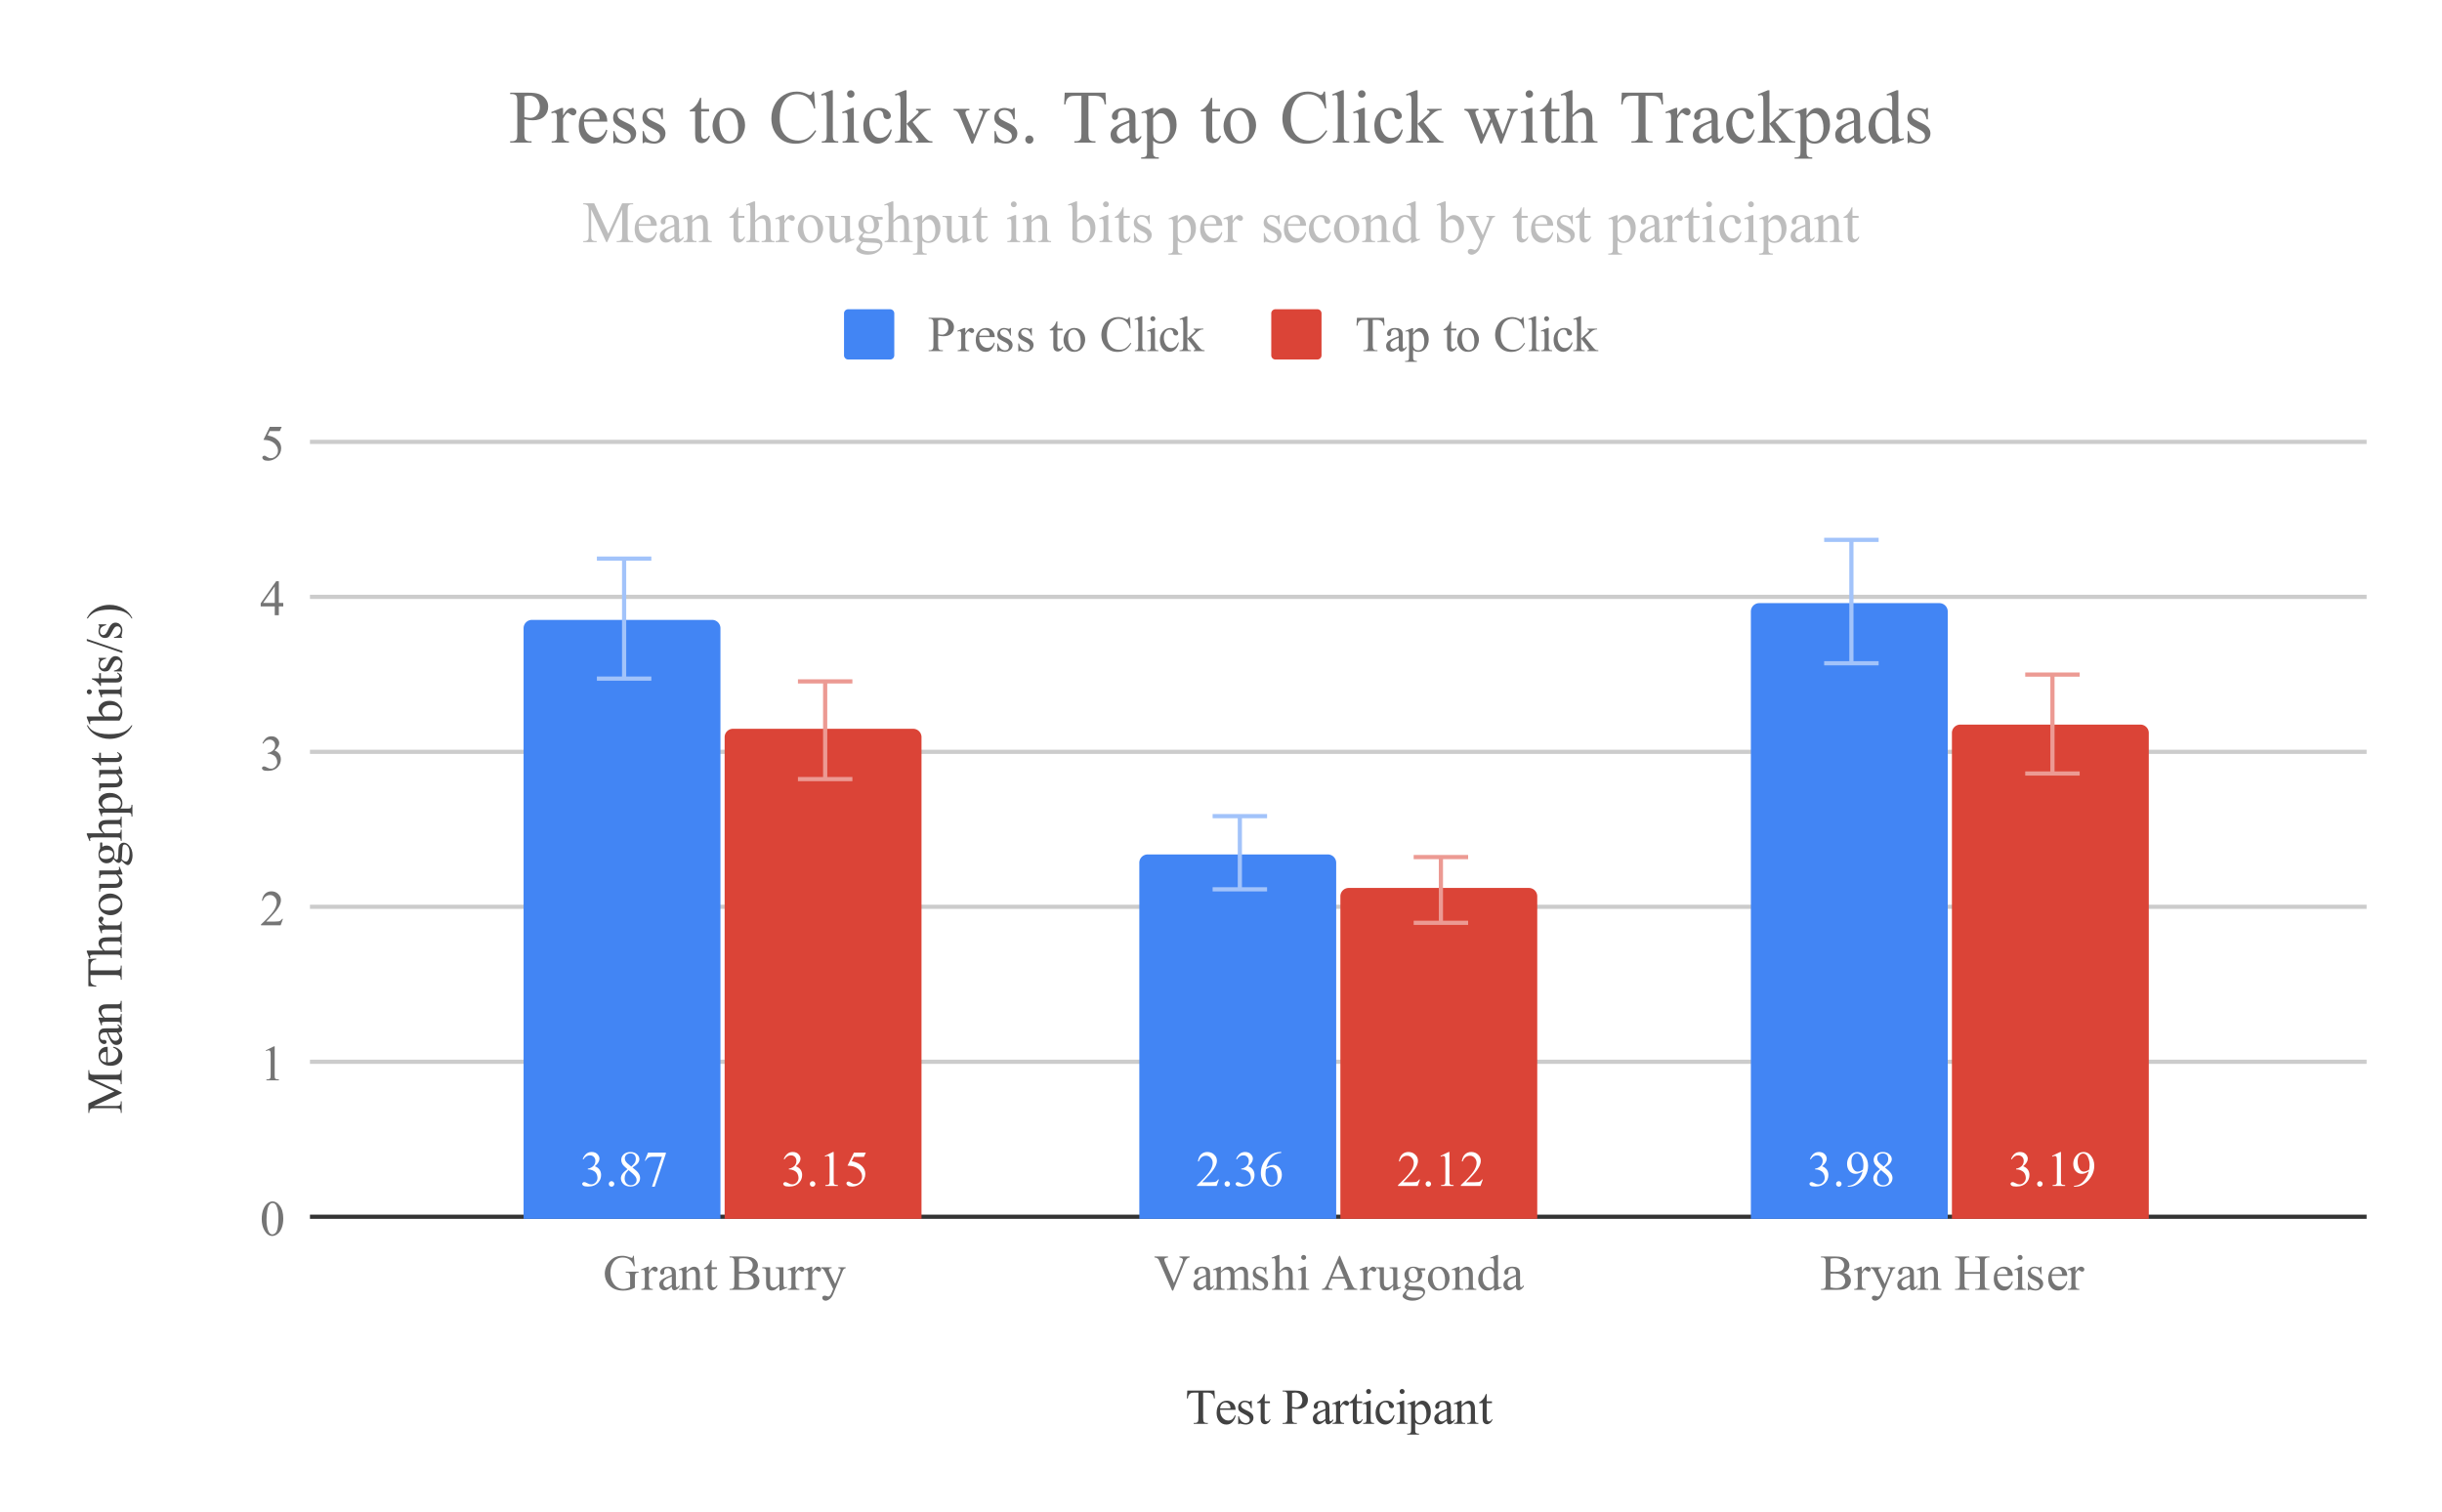 <svg fill="none" stroke-linecap="square" stroke-miterlimit="10" width="583" height="361" xmlns="http://www.w3.org/2000/svg"><path fill="#fff" d="M0 0h583v361H0V0z"/><path fill="#fff" d="M0 0h583v361H0V0z"/><path stroke="#333" stroke-linecap="butt" d="M74.5 290.5h490"/><path stroke="#ccc" stroke-linecap="butt" d="M74.5 253.5h490M74.5 216.5h490M74.5 179.5h490M74.5 142.5h490M74.5 105.5h490"/><clipPath id="a"><path d="M74.05 105.867h490.9V290.95H74.05V105.867z"/></clipPath><path clip-path="url(#a)" d="M172 291h-47V150a2 2 0 0 1 2-2h43a2 2 0 0 1 2 2z"/><path fill="#4285f4" clip-path="url(#a)" d="M172 291h-47V150a2 2 0 0 1 2-2h43a2 2 0 0 1 2 2z"/><path clip-path="url(#a)" d="M319 291h-47v-85a2 2 0 0 1 2-2h43a2 2 0 0 1 2 2z"/><path fill="#4285f4" clip-path="url(#a)" d="M319 291h-47v-85a2 2 0 0 1 2-2h43a2 2 0 0 1 2 2z"/><path clip-path="url(#a)" d="M465 291h-47V146a2 2 0 0 1 2-2h43a2 2 0 0 1 2 2z"/><path fill="#4285f4" clip-path="url(#a)" d="M465 291h-47V146a2 2 0 0 1 2-2h43a2 2 0 0 1 2 2z"/><path clip-path="url(#a)" d="M220 291h-47V176a2 2 0 0 1 2-2h43a2 2 0 0 1 2 2z"/><path fill="#db4437" clip-path="url(#a)" d="M220 291h-47V176a2 2 0 0 1 2-2h43a2 2 0 0 1 2 2z"/><path clip-path="url(#a)" d="M367 291h-47v-77a2 2 0 0 1 2-2h43a2 2 0 0 1 2 2z"/><path fill="#db4437" clip-path="url(#a)" d="M367 291h-47v-77a2 2 0 0 1 2-2h43a2 2 0 0 1 2 2z"/><path clip-path="url(#a)" d="M513 291h-47V175a2 2 0 0 1 2-2h43a2 2 0 0 1 2 2z"/><path fill="#db4437" clip-path="url(#a)" d="M513 291h-47V175a2 2 0 0 1 2-2h43a2 2 0 0 1 2 2z"/><path stroke="#a2c3fa" stroke-linecap="butt" clip-path="url(#a)" d="M149 162.02v-28.65M143 162.02h12M143 133.37h12M296 212.327v-17.472M290 212.327h12M290 194.855h12M442 158.356v-29.465M436 158.356h12M436 128.891h12"/><path stroke="#ec9a93" stroke-linecap="butt" clip-path="url(#a)" d="M197 186.008v-23.32M191 186.008h12M191 162.687h12M344 220.322v-15.695M338 220.322h12M338 204.627h12M490 184.675V161.06M484 184.675h12M484 161.059h12"/><path stroke="#4285f4" stroke-width="3" stroke-linejoin="round" stroke-linecap="round" d="M139.11 276.712q.343-.796.859-1.234.515-.437 1.297-.437.953 0 1.453.625.39.453.39.984 0 .875-1.093 1.797.734.281 1.109.812.375.532.375 1.266 0 1.031-.656 1.781-.844.985-2.469.985-.813 0-1.11-.204-.28-.203-.28-.421 0-.172.14-.297.14-.14.328-.14.156 0 .297.046.11.031.453.219.36.187.484.218.22.063.47.063.593 0 1.03-.453.454-.469.454-1.094 0-.469-.203-.906-.157-.328-.344-.5-.25-.235-.688-.422-.437-.188-.89-.188h-.188v-.187q.453-.047.922-.328.469-.281.672-.656.219-.391.219-.86 0-.594-.375-.969t-.938-.375q-.922 0-1.531.97l-.188-.095zm6.89 5.297q.281 0 .469.203.187.188.187.454 0 .265-.203.468-.187.188-.453.188t-.469-.188q-.187-.203-.187-.468 0-.282.187-.47.203-.187.469-.187zm3.797-2.859q-.938-.781-1.219-1.25-.266-.469-.266-.969 0-.765.594-1.328.61-.562 1.594-.562.969 0 1.547.53.594.516.594 1.173 0 .453-.328.922-.313.453-1.313 1.078 1.031.797 1.36 1.265.452.594.452 1.25 0 .844-.64 1.438t-1.672.594q-1.14 0-1.766-.704-.5-.578-.5-1.25 0-.53.344-1.046.36-.516 1.219-1.141zm.922-.625q.703-.64.89-1 .188-.375.188-.828 0-.625-.344-.969t-.937-.344q-.594 0-.97.344-.374.344-.374.813 0 .296.14.609.157.297.454.578l.953.797zm-.64.844q-.485.406-.72.89-.234.485-.234 1.047 0 .766.406 1.219.422.453 1.063.453.625 0 1-.36.39-.359.39-.874 0-.422-.218-.75-.422-.625-1.688-1.625zm4.624-4.172h4.266v.234l-2.656 7.89h-.657l2.375-7.155h-2.187q-.656 0-.938.156-.484.265-.797.828l-.156-.063.75-1.89z"/><path fill="#fff" d="M139.11 276.712q.343-.796.859-1.234.515-.437 1.297-.437.953 0 1.453.625.39.453.39.984 0 .875-1.093 1.797.734.281 1.109.812.375.532.375 1.266 0 1.031-.656 1.781-.844.985-2.469.985-.813 0-1.11-.204-.28-.203-.28-.421 0-.172.14-.297.14-.14.328-.14.156 0 .297.046.11.031.453.219.36.187.484.218.22.063.47.063.593 0 1.03-.453.454-.469.454-1.094 0-.469-.203-.906-.157-.328-.344-.5-.25-.235-.688-.422-.437-.188-.89-.188h-.188v-.187q.453-.047.922-.328.469-.281.672-.656.219-.391.219-.86 0-.594-.375-.969t-.938-.375q-.922 0-1.531.97l-.188-.095zm6.89 5.297q.281 0 .469.203.187.188.187.454 0 .265-.203.468-.187.188-.453.188t-.469-.188q-.187-.203-.187-.468 0-.282.187-.47.203-.187.469-.187zm3.797-2.859q-.938-.781-1.219-1.25-.266-.469-.266-.969 0-.765.594-1.328.61-.562 1.594-.562.969 0 1.547.53.594.516.594 1.173 0 .453-.328.922-.313.453-1.313 1.078 1.031.797 1.36 1.265.452.594.452 1.25 0 .844-.64 1.438t-1.672.594q-1.14 0-1.766-.704-.5-.578-.5-1.25 0-.53.344-1.046.36-.516 1.219-1.141zm.922-.625q.703-.64.89-1 .188-.375.188-.828 0-.625-.344-.969t-.937-.344q-.594 0-.97.344-.374.344-.374.813 0 .296.14.609.157.297.454.578l.953.797zm-.64.844q-.485.406-.72.89-.234.485-.234 1.047 0 .766.406 1.219.422.453 1.063.453.625 0 1-.36.39-.359.39-.874 0-.422-.218-.75-.422-.625-1.688-1.625zm4.624-4.172h4.266v.234l-2.656 7.89h-.657l2.375-7.155h-2.187q-.656 0-.938.156-.484.265-.797.828l-.156-.063.75-1.89z"/><path stroke="#4285f4" stroke-width="3" stroke-linejoin="round" stroke-linecap="round" d="M291 281.619l-.547 1.531h-4.687v-.219q2.062-1.89 2.906-3.078.844-1.203.844-2.187 0-.75-.47-1.235-.452-.5-1.108-.5-.579 0-1.047.344-.47.344-.688 1.016h-.219q.157-1.094.75-1.672.61-.578 1.516-.578.969 0 1.61.625.656.609.656 1.453 0 .61-.282 1.218-.437.938-1.406 2-1.453 1.594-1.828 1.922h2.078q.64 0 .89-.047.25-.046.454-.187.219-.14.36-.406H291zm2 .39q.281 0 .469.203.187.188.187.454 0 .265-.203.468-.187.188-.453.188t-.469-.188q-.187-.203-.187-.468 0-.282.187-.47.203-.187.469-.187zm2.11-5.297q.343-.796.859-1.234.515-.437 1.297-.437.953 0 1.453.625.39.453.39.984 0 .875-1.093 1.797.734.281 1.109.812.375.532.375 1.266 0 1.031-.656 1.781-.844.985-2.469.985-.813 0-1.11-.204-.28-.203-.28-.421 0-.172.14-.297.14-.14.328-.14.156 0 .297.046.11.031.453.219.36.187.485.218.218.063.468.063.594 0 1.031-.453.454-.469.454-1.094 0-.469-.204-.906-.156-.328-.343-.5-.25-.235-.688-.422-.437-.188-.89-.188h-.188v-.187q.453-.047.922-.328.469-.281.672-.656.219-.391.219-.86 0-.594-.375-.969t-.938-.375q-.922 0-1.531.97l-.188-.095zm10.765-1.671v.218q-.766.078-1.266.313-.484.219-.968.703-.47.469-.782 1.063-.312.578-.53 1.374.843-.578 1.702-.578.813 0 1.406.657.594.656.594 1.687 0 1-.594 1.813-.734 1-1.921 1-.813 0-1.391-.547-1.11-1.047-1.11-2.719 0-1.063.423-2.016.437-.968 1.218-1.703.797-.75 1.516-1 .734-.265 1.375-.265h.328zm-3.64 4.093q-.11.797-.11 1.282 0 .562.203 1.234.219.656.625 1.031.297.281.735.281.5 0 .906-.484t.406-1.375q0-1-.406-1.719-.39-.734-1.125-.734-.219 0-.485.094-.25.093-.75.39z"/><path fill="#fff" d="M291 281.619l-.547 1.531h-4.687v-.219q2.062-1.89 2.906-3.078.844-1.203.844-2.187 0-.75-.47-1.235-.452-.5-1.108-.5-.579 0-1.047.344-.47.344-.688 1.016h-.219q.157-1.094.75-1.672.61-.578 1.516-.578.969 0 1.61.625.656.609.656 1.453 0 .61-.282 1.218-.437.938-1.406 2-1.453 1.594-1.828 1.922h2.078q.64 0 .89-.047.25-.046.454-.187.219-.14.36-.406H291zm2 .39q.281 0 .469.203.187.188.187.454 0 .265-.203.468-.187.188-.453.188t-.469-.188q-.187-.203-.187-.468 0-.282.187-.47.203-.187.469-.187zm2.11-5.297q.343-.796.859-1.234.515-.437 1.297-.437.953 0 1.453.625.39.453.39.984 0 .875-1.093 1.797.734.281 1.109.812.375.532.375 1.266 0 1.031-.656 1.781-.844.985-2.469.985-.813 0-1.11-.204-.28-.203-.28-.421 0-.172.14-.297.14-.14.328-.14.156 0 .297.046.11.031.453.219.36.187.485.218.218.063.468.063.594 0 1.031-.453.454-.469.454-1.094 0-.469-.204-.906-.156-.328-.343-.5-.25-.235-.688-.422-.437-.188-.89-.188h-.188v-.187q.453-.047.922-.328.469-.281.672-.656.219-.391.219-.86 0-.594-.375-.969t-.938-.375q-.922 0-1.531.97l-.188-.095zm10.765-1.671v.218q-.766.078-1.266.313-.484.219-.968.703-.47.469-.782 1.063-.312.578-.53 1.374.843-.578 1.702-.578.813 0 1.406.657.594.656.594 1.687 0 1-.594 1.813-.734 1-1.921 1-.813 0-1.391-.547-1.11-1.047-1.11-2.719 0-1.063.423-2.016.437-.968 1.218-1.703.797-.75 1.516-1 .734-.265 1.375-.265h.328zm-3.64 4.093q-.11.797-.11 1.282 0 .562.203 1.234.219.656.625 1.031.297.281.735.281.5 0 .906-.484t.406-1.375q0-1-.406-1.719-.39-.734-1.125-.734-.219 0-.485.094-.25.093-.75.39z"/><path stroke="#4285f4" stroke-width="3" stroke-linejoin="round" stroke-linecap="round" d="M432.11 276.712q.343-.796.859-1.234.515-.437 1.297-.437.953 0 1.453.625.39.453.39.984 0 .875-1.093 1.797.734.281 1.109.812.375.532.375 1.266 0 1.031-.656 1.781-.844.985-2.469.985-.813 0-1.11-.204-.28-.203-.28-.421 0-.172.14-.297.14-.14.328-.14.156 0 .297.046.11.031.453.219.36.187.485.218.218.063.468.063.594 0 1.031-.453.454-.469.454-1.094 0-.469-.204-.906-.156-.328-.343-.5-.25-.235-.688-.422-.437-.188-.89-.188h-.188v-.187q.453-.047.922-.328.469-.281.672-.656.219-.391.219-.86 0-.594-.375-.969t-.938-.375q-.922 0-1.531.97l-.188-.095zm6.89 5.297q.281 0 .469.203.187.188.187.454 0 .265-.203.468-.187.188-.453.188t-.469-.188q-.187-.203-.187-.468 0-.282.187-.47.203-.187.469-.187zm2.14 1.313v-.219q.75-.016 1.407-.36.656-.343 1.265-1.202.625-.86.86-1.875-.922.593-1.656.593-.844 0-1.454-.64-.593-.657-.593-1.735 0-1.047.61-1.859.718-.984 1.874-.984.985 0 1.672.812.86 1 .86 2.469 0 1.328-.657 2.469-.64 1.14-1.797 1.906-.953.625-2.062.625h-.328zm3.626-4.094q.109-.766.109-1.219 0-.562-.203-1.218-.188-.672-.547-1.016-.344-.36-.797-.36-.531 0-.922.47-.39.468-.39 1.406 0 1.234.53 1.921.376.516.938.516.266 0 .625-.125.375-.14.657-.375zm4.03-.078q-.937-.781-1.218-1.25-.265-.469-.265-.969 0-.765.593-1.328.61-.562 1.594-.562.969 0 1.547.53.594.516.594 1.173 0 .453-.329.922-.312.453-1.312 1.078 1.031.797 1.36 1.265.452.594.452 1.25 0 .844-.64 1.438t-1.672.594q-1.14 0-1.766-.704-.5-.578-.5-1.25 0-.53.344-1.046.36-.516 1.219-1.141zm.923-.625q.703-.64.89-1 .188-.375.188-.828 0-.625-.344-.969t-.937-.344q-.594 0-.97.344-.374.344-.374.813 0 .296.14.609.157.297.454.578l.953.797zm-.64.844q-.485.406-.72.89-.234.485-.234 1.047 0 .766.406 1.219.422.453 1.063.453.625 0 1-.36.39-.359.39-.874 0-.422-.218-.75-.422-.625-1.688-1.625z"/><path fill="#fff" d="M432.11 276.712q.343-.796.859-1.234.515-.437 1.297-.437.953 0 1.453.625.39.453.39.984 0 .875-1.093 1.797.734.281 1.109.812.375.532.375 1.266 0 1.031-.656 1.781-.844.985-2.469.985-.813 0-1.11-.204-.28-.203-.28-.421 0-.172.14-.297.14-.14.328-.14.156 0 .297.046.11.031.453.219.36.187.485.218.218.063.468.063.594 0 1.031-.453.454-.469.454-1.094 0-.469-.204-.906-.156-.328-.343-.5-.25-.235-.688-.422-.437-.188-.89-.188h-.188v-.187q.453-.047.922-.328.469-.281.672-.656.219-.391.219-.86 0-.594-.375-.969t-.938-.375q-.922 0-1.531.97l-.188-.095zm6.89 5.297q.281 0 .469.203.187.188.187.454 0 .265-.203.468-.187.188-.453.188t-.469-.188q-.187-.203-.187-.468 0-.282.187-.47.203-.187.469-.187zm2.14 1.313v-.219q.75-.016 1.407-.36.656-.343 1.265-1.202.625-.86.86-1.875-.922.593-1.656.593-.844 0-1.454-.64-.593-.657-.593-1.735 0-1.047.61-1.859.718-.984 1.874-.984.985 0 1.672.812.86 1 .86 2.469 0 1.328-.657 2.469-.64 1.14-1.797 1.906-.953.625-2.062.625h-.328zm3.626-4.094q.109-.766.109-1.219 0-.562-.203-1.218-.188-.672-.547-1.016-.344-.36-.797-.36-.531 0-.922.47-.39.468-.39 1.406 0 1.234.53 1.921.376.516.938.516.266 0 .625-.125.375-.14.657-.375zm4.03-.078q-.937-.781-1.218-1.25-.265-.469-.265-.969 0-.765.593-1.328.61-.562 1.594-.562.969 0 1.547.53.594.516.594 1.173 0 .453-.329.922-.312.453-1.312 1.078 1.031.797 1.36 1.265.452.594.452 1.25 0 .844-.64 1.438t-1.672.594q-1.14 0-1.766-.704-.5-.578-.5-1.25 0-.53.344-1.046.36-.516 1.219-1.141zm.923-.625q.703-.64.89-1 .188-.375.188-.828 0-.625-.344-.969t-.937-.344q-.594 0-.97.344-.374.344-.374.813 0 .296.14.609.157.297.454.578l.953.797zm-.64.844q-.485.406-.72.89-.234.485-.234 1.047 0 .766.406 1.219.422.453 1.063.453.625 0 1-.36.39-.359.39-.874 0-.422-.218-.75-.422-.625-1.688-1.625z"/><path stroke="#db4437" stroke-width="3" stroke-linejoin="round" stroke-linecap="round" d="M187.11 276.712q.343-.796.859-1.234.515-.437 1.297-.437.953 0 1.453.625.39.453.39.984 0 .875-1.093 1.797.734.281 1.109.812.375.532.375 1.266 0 1.031-.656 1.781-.844.985-2.469.985-.813 0-1.11-.204-.28-.203-.28-.421 0-.172.14-.297.14-.14.328-.14.156 0 .297.046.11.031.453.219.36.187.484.218.22.063.47.063.593 0 1.03-.453.454-.469.454-1.094 0-.469-.203-.906-.157-.328-.344-.5-.25-.235-.688-.422-.437-.188-.89-.188h-.188v-.187q.453-.047.922-.328.469-.281.672-.656.219-.391.219-.86 0-.594-.375-.969t-.938-.375q-.922 0-1.531.97l-.188-.095zm6.89 5.297q.281 0 .469.203.187.188.187.454 0 .265-.203.468-.187.188-.453.188t-.469-.188q-.187-.203-.187-.468 0-.282.187-.47.203-.187.469-.187zm2.906-6.03l1.938-.938h.187v6.703q0 .672.047.843.063.157.234.25.188.079.72.094v.219h-2.985v-.219q.562-.015.719-.094.172-.093.234-.234.063-.14.063-.86v-4.28q0-.876-.047-1.11-.047-.187-.157-.281-.109-.094-.265-.094-.219 0-.594.188l-.094-.188zm9.797-.782l-.453 1h-2.39l-.516 1.062q1.547.235 2.453 1.157.781.796.781 1.875 0 .625-.25 1.171-.25.532-.64.907-.391.375-.86.593-.672.329-1.39.329-.72 0-1.047-.235-.313-.25-.313-.547 0-.156.125-.28.14-.142.344-.142.156 0 .266.047.125.047.39.25.438.297.89.297.688 0 1.204-.515.516-.516.516-1.266 0-.719-.47-1.344-.452-.625-1.265-.953-.64-.266-1.734-.312l1.515-3.094h2.844z"/><path fill="#fff" d="M187.11 276.712q.343-.796.859-1.234.515-.437 1.297-.437.953 0 1.453.625.39.453.39.984 0 .875-1.093 1.797.734.281 1.109.812.375.532.375 1.266 0 1.031-.656 1.781-.844.985-2.469.985-.813 0-1.11-.204-.28-.203-.28-.421 0-.172.14-.297.14-.14.328-.14.156 0 .297.046.11.031.453.219.36.187.484.218.22.063.47.063.593 0 1.03-.453.454-.469.454-1.094 0-.469-.203-.906-.157-.328-.344-.5-.25-.235-.688-.422-.437-.188-.89-.188h-.188v-.187q.453-.047.922-.328.469-.281.672-.656.219-.391.219-.86 0-.594-.375-.969t-.938-.375q-.922 0-1.531.97l-.188-.095zm6.89 5.297q.281 0 .469.203.187.188.187.454 0 .265-.203.468-.187.188-.453.188t-.469-.188q-.187-.203-.187-.468 0-.282.187-.47.203-.187.469-.187zm2.906-6.03l1.938-.938h.187v6.703q0 .672.047.843.063.157.234.25.188.079.72.094v.219h-2.985v-.219q.562-.015.719-.094.172-.093.234-.234.063-.14.063-.86v-4.28q0-.876-.047-1.11-.047-.187-.157-.281-.109-.094-.265-.094-.219 0-.594.188l-.094-.188zm9.797-.782l-.453 1h-2.39l-.516 1.062q1.547.235 2.453 1.157.781.796.781 1.875 0 .625-.25 1.171-.25.532-.64.907-.391.375-.86.593-.672.329-1.39.329-.72 0-1.047-.235-.313-.25-.313-.547 0-.156.125-.28.14-.142.344-.142.156 0 .266.047.125.047.39.25.438.297.89.297.688 0 1.204-.515.516-.516.516-1.266 0-.719-.47-1.344-.452-.625-1.265-.953-.64-.266-1.734-.312l1.515-3.094h2.844z"/><path stroke="#db4437" stroke-width="3" stroke-linejoin="round" stroke-linecap="round" d="M339 281.619l-.547 1.531h-4.687v-.219q2.062-1.89 2.906-3.078.844-1.203.844-2.187 0-.75-.47-1.235-.452-.5-1.108-.5-.579 0-1.047.344-.47.344-.688 1.016h-.219q.157-1.094.75-1.672.61-.578 1.516-.578.969 0 1.61.625.656.609.656 1.453 0 .61-.282 1.218-.437.938-1.406 2-1.453 1.594-1.828 1.922h2.078q.64 0 .89-.047.25-.046.454-.187.219-.14.36-.406H339zm2 .39q.281 0 .469.203.187.188.187.454 0 .265-.203.468-.187.188-.453.188t-.469-.188q-.187-.203-.187-.468 0-.282.187-.47.203-.187.469-.187zm2.906-6.03l1.938-.938h.187v6.703q0 .672.047.843.063.157.235.25.187.079.718.094v.219h-2.984v-.219q.562-.015.719-.094.171-.093.234-.234.063-.14.063-.86v-4.28q0-.876-.047-1.11-.047-.187-.157-.281-.109-.094-.265-.094-.219 0-.594.188l-.094-.188zm10.094 5.64l-.547 1.531h-4.687v-.219q2.062-1.89 2.906-3.078.844-1.203.844-2.187 0-.75-.47-1.235-.452-.5-1.108-.5-.579 0-1.047.344-.47.344-.688 1.016h-.219q.157-1.094.75-1.672.61-.578 1.516-.578.969 0 1.61.625.656.609.656 1.453 0 .61-.282 1.218-.437.938-1.406 2-1.453 1.594-1.828 1.922h2.078q.64 0 .89-.047.25-.046.454-.187.219-.14.36-.406H354z"/><path fill="#fff" d="M339 281.619l-.547 1.531h-4.687v-.219q2.062-1.89 2.906-3.078.844-1.203.844-2.187 0-.75-.47-1.235-.452-.5-1.108-.5-.579 0-1.047.344-.47.344-.688 1.016h-.219q.157-1.094.75-1.672.61-.578 1.516-.578.969 0 1.61.625.656.609.656 1.453 0 .61-.282 1.218-.437.938-1.406 2-1.453 1.594-1.828 1.922h2.078q.64 0 .89-.047.25-.046.454-.187.219-.14.36-.406H339zm2 .39q.281 0 .469.203.187.188.187.454 0 .265-.203.468-.187.188-.453.188t-.469-.188q-.187-.203-.187-.468 0-.282.187-.47.203-.187.469-.187zm2.906-6.03l1.938-.938h.187v6.703q0 .672.047.843.063.157.235.25.187.079.718.094v.219h-2.984v-.219q.562-.015.719-.094.171-.093.234-.234.063-.14.063-.86v-4.28q0-.876-.047-1.11-.047-.187-.157-.281-.109-.094-.265-.094-.219 0-.594.188l-.094-.188zm10.094 5.64l-.547 1.531h-4.687v-.219q2.062-1.89 2.906-3.078.844-1.203.844-2.187 0-.75-.47-1.235-.452-.5-1.108-.5-.579 0-1.047.344-.47.344-.688 1.016h-.219q.157-1.094.75-1.672.61-.578 1.516-.578.969 0 1.61.625.656.609.656 1.453 0 .61-.282 1.218-.437.938-1.406 2-1.453 1.594-1.828 1.922h2.078q.64 0 .89-.047.25-.046.454-.187.219-.14.36-.406H354z"/><path stroke="#db4437" stroke-width="3" stroke-linejoin="round" stroke-linecap="round" d="M480.11 276.712q.343-.796.859-1.234.515-.437 1.297-.437.953 0 1.453.625.39.453.39.984 0 .875-1.093 1.797.734.281 1.109.812.375.532.375 1.266 0 1.031-.656 1.781-.844.985-2.469.985-.813 0-1.11-.204-.28-.203-.28-.421 0-.172.14-.297.14-.14.328-.14.156 0 .297.046.11.031.453.219.36.187.485.218.218.063.468.063.594 0 1.031-.453.454-.469.454-1.094 0-.469-.204-.906-.156-.328-.343-.5-.25-.235-.688-.422-.437-.188-.89-.188h-.188v-.187q.453-.047.922-.328.469-.281.672-.656.219-.391.219-.86 0-.594-.375-.969t-.938-.375q-.922 0-1.531.97l-.188-.095zm6.89 5.297q.281 0 .469.203.187.188.187.454 0 .265-.203.468-.187.188-.453.188t-.469-.188q-.187-.203-.187-.468 0-.282.187-.47.203-.187.469-.187zm2.906-6.03l1.938-.938h.187v6.703q0 .672.047.843.063.157.235.25.187.079.718.094v.219h-2.984v-.219q.562-.015.719-.094.171-.093.234-.234.063-.14.063-.86v-4.28q0-.876-.047-1.11-.047-.187-.157-.281-.109-.094-.265-.094-.219 0-.594.188l-.094-.188zm5.235 7.343v-.219q.75-.016 1.406-.36.656-.343 1.265-1.202.625-.86.86-1.875-.922.593-1.656.593-.844 0-1.454-.64-.593-.657-.593-1.735 0-1.047.61-1.859.718-.984 1.874-.984.985 0 1.672.812.86 1 .86 2.469 0 1.328-.657 2.469-.64 1.14-1.797 1.906-.953.625-2.062.625h-.328zm3.625-4.094q.109-.766.109-1.219 0-.562-.203-1.218-.188-.672-.547-1.016-.344-.36-.797-.36-.531 0-.922.47-.39.468-.39 1.406 0 1.234.53 1.921.376.516.938.516.266 0 .625-.125.375-.14.657-.375z"/><path fill="#fff" d="M480.11 276.712q.343-.796.859-1.234.515-.437 1.297-.437.953 0 1.453.625.39.453.39.984 0 .875-1.093 1.797.734.281 1.109.812.375.532.375 1.266 0 1.031-.656 1.781-.844.985-2.469.985-.813 0-1.11-.204-.28-.203-.28-.421 0-.172.14-.297.14-.14.328-.14.156 0 .297.046.11.031.453.219.36.187.485.218.218.063.468.063.594 0 1.031-.453.454-.469.454-1.094 0-.469-.204-.906-.156-.328-.343-.5-.25-.235-.688-.422-.437-.188-.89-.188h-.188v-.187q.453-.047.922-.328.469-.281.672-.656.219-.391.219-.86 0-.594-.375-.969t-.938-.375q-.922 0-1.531.97l-.188-.095zm6.89 5.297q.281 0 .469.203.187.188.187.454 0 .265-.203.468-.187.188-.453.188t-.469-.188q-.187-.203-.187-.468 0-.282.187-.47.203-.187.469-.187zm2.906-6.03l1.938-.938h.187v6.703q0 .672.047.843.063.157.235.25.187.079.718.094v.219h-2.984v-.219q.562-.015.719-.094.171-.093.234-.234.063-.14.063-.86v-4.28q0-.876-.047-1.11-.047-.187-.157-.281-.109-.094-.265-.094-.219 0-.594.188l-.094-.188zm5.235 7.343v-.219q.75-.016 1.406-.36.656-.343 1.265-1.202.625-.86.86-1.875-.922.593-1.656.593-.844 0-1.454-.64-.593-.657-.593-1.735 0-1.047.61-1.859.718-.984 1.874-.984.985 0 1.672.812.86 1 .86 2.469 0 1.328-.657 2.469-.64 1.14-1.797 1.906-.953.625-2.062.625h-.328zm3.625-4.094q.109-.766.109-1.219 0-.562-.203-1.218-.188-.672-.547-1.016-.344-.36-.797-.36-.531 0-.922.47-.39.468-.39 1.406 0 1.234.53 1.921.376.516.938.516.266 0 .625-.125.375-.14.657-.375z"/><path fill="#424242" d="M289.938 331.997l.093 1.875h-.219q-.062-.5-.171-.703-.188-.344-.5-.5-.297-.172-.782-.172h-1.125v6.078q0 .734.157.906.234.25.687.25h.281v.219h-3.375v-.219h.282q.5 0 .718-.297.125-.187.125-.859v-6.078h-.953q-.562 0-.797.094-.296.109-.515.421-.219.313-.25.86h-.235l.094-1.875h6.485zm1.343 4.61q-.015 1.187.578 1.874.579.672 1.375.672.532 0 .922-.281.39-.297.656-1l.172.125q-.125.797-.718 1.469-.579.656-1.47.656-.968 0-1.655-.75-.688-.766-.688-2.031 0-1.375.703-2.141.703-.781 1.766-.781.906 0 1.484.594.578.593.578 1.593h-3.703zm0-.345h2.485q-.032-.515-.125-.718-.141-.328-.438-.516-.297-.187-.61-.187-.484 0-.874.375-.375.375-.438 1.046zm7.563-1.843v1.828h-.188q-.234-.86-.578-1.172-.344-.313-.89-.313-.407 0-.657.22-.25.218-.25.484 0 .328.188.562.172.234.734.516l.86.406q1.187.578 1.187 1.531 0 .735-.563 1.188-.546.453-1.234.453-.484 0-1.125-.188-.187-.062-.312-.062-.141 0-.22.156h-.187v-1.906h.188q.172.812.625 1.234.469.406 1.047.406.406 0 .656-.234t.25-.562q0-.407-.281-.688-.281-.281-1.14-.703-.845-.422-1.11-.75-.25-.344-.25-.844 0-.672.453-1.11.453-.452 1.172-.452.312 0 .765.14.297.094.391.094.094 0 .14-.047.063-.047.141-.187h.188zm3.094-1.594v1.75h1.25v.422h-1.25v3.469q0 .53.14.718.156.172.39.172.188 0 .376-.11.187-.124.281-.358h.234q-.218.562-.593.859-.375.297-.766.297-.266 0-.531-.156-.25-.157-.375-.422-.125-.282-.125-.86v-3.61h-.844v-.202q.313-.125.64-.422.344-.313.61-.735.14-.234.375-.812h.188zm6.53 3.406v2.313q0 .75.157.937.219.25.672.25h.312v.219h-3.406v-.219h.297q.5 0 .719-.328.125-.187.125-.86v-5.14q0-.75-.172-.922-.219-.265-.672-.265h-.297v-.22h2.906q1.063 0 1.672.235.625.219 1.047.735.422.515.422 1.234 0 .969-.64 1.578-.641.61-1.813.61-.281 0-.625-.032-.328-.047-.703-.125zm0-.344q.298.063.532.094.25.031.422.031.61 0 1.047-.468.453-.469.453-1.219 0-.516-.219-.953-.203-.453-.594-.672-.39-.219-.875-.219-.296 0-.765.11v3.296zm7.954 3.282q-.828.64-1.047.75-.313.14-.672.14-.547 0-.922-.375-.36-.39-.36-1 0-.406.188-.687.235-.39.829-.735.593-.359 1.984-.875v-.203q0-.812-.266-1.109-.25-.297-.734-.297-.375 0-.594.203-.219.203-.219.453l.016.344q0 .266-.14.422-.141.14-.36.14t-.36-.156q-.124-.156-.124-.406 0-.516.515-.937.516-.422 1.438-.422.719 0 1.172.25.343.172.515.562.11.25.11 1.031v1.829q0 .765.015.937.031.172.094.234.078.047.172.047.094 0 .156-.03.125-.079.469-.438v.328q-.656.89-1.25.89-.281 0-.453-.203t-.172-.687zm0-.375v-2.047q-.89.36-1.14.5-.47.265-.673.547-.203.281-.203.61 0 .421.25.702.266.281.594.281.438 0 1.172-.593zm3.531-4.375v1.219q.672-1.22 1.375-1.22.328 0 .531.204.22.187.22.453 0 .234-.157.39-.156.157-.36.157-.203 0-.468-.203-.25-.203-.375-.203-.11 0-.235.109-.25.25-.53.797v2.578q0 .438.108.672.079.156.266.265.188.094.563.094v.219h-2.75v-.219q.406 0 .609-.125.14-.094.203-.297.031-.093.031-.562v-2.078q0-.938-.046-1.11-.032-.187-.141-.265-.094-.094-.25-.094-.188 0-.406.094l-.063-.219 1.625-.656h.25zm3.985-1.594v1.75h1.25v.422h-1.25v3.469q0 .53.14.718.156.172.39.172.188 0 .376-.11.187-.124.281-.358h.234q-.218.562-.593.859-.375.297-.766.297-.266 0-.531-.156-.25-.157-.375-.422-.125-.282-.125-.86v-3.61h-.844v-.202q.313-.125.64-.422.344-.313.61-.735.14-.234.375-.812h.188zm2.796-1.203q.25 0 .422.172t.172.422q0 .234-.172.421-.172.172-.422.172-.234 0-.421-.172-.172-.187-.172-.421 0-.25.171-.422.172-.172.422-.172zm.5 2.797v4.312q0 .516.063.688.078.156.219.234.14.078.53.078v.219h-2.608v-.219q.39 0 .515-.062.14-.078.219-.25.078-.188.078-.688v-2.062q0-.875-.047-1.125-.047-.188-.14-.266-.079-.078-.235-.078-.156 0-.39.094l-.079-.219 1.61-.656h.265zm5.704 3.484q-.22 1.063-.86 1.64-.625.579-1.39.579-.922 0-1.61-.766-.672-.781-.672-2.078 0-1.266.75-2.062.766-.797 1.813-.797.797 0 1.297.422.515.421.515.875 0 .218-.14.359-.141.14-.407.14-.343 0-.515-.234-.11-.11-.14-.453-.032-.36-.235-.531-.203-.188-.563-.188-.594 0-.953.438-.469.578-.469 1.515 0 .97.47 1.704.468.734 1.28.734.579 0 1.032-.39.312-.266.625-.985l.171.078zm1.796-6.281q.25 0 .422.172t.172.422q0 .234-.172.421-.172.172-.422.172-.234 0-.421-.172-.172-.187-.172-.421 0-.25.171-.422.172-.172.422-.172zm.5 2.797v4.312q0 .516.063.688.078.156.219.234.14.078.53.078v.219h-2.608v-.219q.39 0 .515-.062.14-.078.219-.25.078-.188.078-.688v-2.062q0-.875-.047-1.125-.047-.188-.14-.266-.079-.078-.235-.078-.156 0-.39.094l-.079-.219 1.61-.656h.265zm.75.703l1.657-.672h.218v1.25q.422-.703.844-.984.422-.297.875-.297.813 0 1.344.64.672.766.672 2.016 0 1.39-.797 2.297-.656.75-1.656.75-.438 0-.75-.125-.235-.094-.532-.36v1.641q0 .547.063.688.078.156.234.234.172.094.61.094v.219h-2.813v-.22h.156q.313.016.547-.109.11-.078.172-.218.063-.141.063-.72v-5.077q0-.531-.047-.672-.047-.14-.156-.203-.094-.078-.266-.078-.14 0-.36.093l-.078-.187zm1.875.922v2q0 .656.063.86.078.343.39.608.329.25.813.25.578 0 .953-.453.469-.609.469-1.687 0-1.235-.531-1.89-.375-.454-.891-.454-.281 0-.563.14-.218.094-.703.626zm7.563 3.125q-.828.64-1.047.75-.313.14-.672.14-.547 0-.922-.375-.36-.39-.36-1 0-.406.188-.687.235-.39.829-.735.593-.359 1.984-.875v-.203q0-.812-.266-1.109-.25-.297-.734-.297-.375 0-.594.203-.219.203-.219.453l.016.344q0 .266-.14.422-.141.14-.36.14t-.36-.156q-.124-.156-.124-.406 0-.516.515-.937.516-.422 1.438-.422.719 0 1.172.25.343.172.515.562.11.25.11 1.031v1.829q0 .765.015.937.031.172.094.234.078.047.172.047.094 0 .156-.03.125-.079.469-.438v.328q-.656.89-1.25.89-.281 0-.453-.203t-.172-.687zm0-.375v-2.047q-.89.36-1.14.5-.47.265-.673.547-.203.281-.203.61 0 .421.25.702.266.281.594.281.438 0 1.172-.593zm3.515-3.235q.954-1.14 1.797-1.14.438 0 .75.219.329.218.516.734.125.344.125 1.078v2.281q0 .516.078.703.078.141.219.22.14.077.531.077v.219h-2.656v-.219h.11q.374 0 .515-.11.156-.108.219-.327.015-.094.015-.563v-2.187q0-.735-.187-1.063-.188-.344-.64-.344-.704 0-1.392.766v2.828q0 .547.063.672.094.172.234.25.141.078.579.078v.219h-2.657v-.219h.125q.406 0 .547-.203.14-.203.14-.797v-1.984q0-.969-.046-1.172-.031-.219-.125-.297-.094-.078-.25-.078t-.39.094l-.079-.219 1.61-.656h.25v1.14zm6-2.734v1.75h1.25v.422h-1.25v3.469q0 .53.141.718.156.172.39.172.188 0 .376-.11.187-.124.281-.358h.234q-.218.562-.593.859-.375.297-.766.297-.266 0-.531-.156-.25-.157-.375-.422-.125-.282-.125-.86v-3.61h-.844v-.202q.313-.125.64-.422.344-.313.61-.735.14-.234.375-.812h.188zM29.05 261.002l-6.687 3.063h5.312q.734 0 .906-.157.25-.218.25-.687v-.281h.219v2.765h-.219v-.281q0-.5-.297-.719-.187-.125-.859-.125h-5.187q-.532 0-.766.125-.172.078-.281.297-.125.219-.125.703h-.22v-2.25l6.22-2.875-6.22-2.844v-2.25h.22v.282q0 .5.312.718.188.125.86.125h5.187q.734 0 .906-.156.25-.219.25-.687v-.282h.219v3.375h-.219v-.28q0-.5-.297-.72-.187-.125-.859-.125h-5.312l6.687 3.063v.203zm-3.344-7.375q1.188.016 1.875-.578.672-.578.672-1.375 0-.531-.281-.922-.297-.39-1-.656l.125-.172q.797.125 1.469.719.656.578.656 1.468 0 .97-.75 1.657-.766.687-2.031.687-1.375 0-2.141-.703-.781-.703-.781-1.766 0-.906.594-1.484.593-.578 1.593-.578v3.703zm-.343 0v-2.484q-.516.03-.72.125-.327.14-.515.437-.187.297-.187.61 0 .484.375.875.375.375 1.047.437zm2.906-7.14q.64.828.75 1.046.14.313.14.672 0 .547-.375.922-.39.36-1 .36-.406 0-.687-.188-.39-.234-.734-.828-.36-.594-.875-1.985h-.204q-.812 0-1.109.266-.297.25-.297.734 0 .375.203.594.203.219.453.219l.344-.016q.266 0 .422.141.14.14.14.36 0 .218-.156.359-.156.125-.406.125-.515 0-.937-.516-.422-.516-.422-1.437 0-.72.25-1.172.172-.344.562-.516.25-.11 1.032-.11h1.828q.765 0 .937-.015.172-.031.235-.094.046-.078.046-.172 0-.093-.03-.156-.079-.125-.438-.469h.328q.89.657.89 1.25 0 .282-.203.454-.203.171-.687.171zm-.375 0h-2.047q.36.89.5 1.14.266.469.547.672.281.203.61.203.421 0 .702-.25.282-.266.282-.594 0-.437-.594-1.172zm-3.235-3.516q-1.14-.953-1.14-1.797 0-.438.219-.75.218-.328.734-.516.344-.125 1.078-.125h2.281q.516 0 .703-.078.141-.078.22-.219.077-.14.077-.53h.219v2.655h-.219v-.109q0-.375-.11-.516-.108-.156-.327-.218-.094-.016-.563-.016h-2.187q-.735 0-1.063.188-.343.187-.343.64 0 .703.765 1.39h2.828q.547 0 .672-.062.172-.093.25-.234.078-.14.078-.578h.219v2.656h-.219v-.125q0-.406-.203-.547-.203-.14-.797-.14h-1.984q-.969 0-1.172.046-.219.032-.297.125-.078.094-.078.25 0 .157.094.391l-.219.078-.656-1.61v-.25h1.14zm-3.562-14l1.875-.094v.219q-.5.062-.703.172-.344.187-.5.5-.172.297-.172.78v1.126h6.078q.734 0 .906-.156.25-.235.25-.688v-.281h.219v3.375h-.219v-.281q0-.5-.297-.72-.187-.124-.859-.124h-6.078v.953q0 .563.094.797.109.297.422.516.312.218.859.25v.234l-1.875-.094v-6.484zm-.375-2.016h3.922q-.719-.656-.922-1.031-.203-.375-.203-.766 0-.453.265-.78.25-.329.782-.485.375-.11 1.375-.11h1.89q.516 0 .703-.078.141-.062.22-.203.077-.14.077-.516h.219v2.641h-.219v-.125q0-.375-.11-.516-.108-.156-.327-.218-.094-.016-.563-.016h-1.89q-.875 0-1.157.094-.28.094-.406.297-.14.187-.14.468 0 .297.156.61.14.297.61.734h2.827q.563 0 .703-.062.125-.063.22-.22.077-.17.077-.577h.219v2.656h-.219q0-.36-.11-.562-.046-.125-.202-.188-.172-.078-.688-.078h-4.86q-.905 0-1.108.047-.22.047-.297.14-.078.094-.078.235 0 .125.093.406l-.203.078-.656-1.61v-.265zm2.797-6h1.219q-1.22-.672-1.22-1.375 0-.328.204-.531.187-.219.453-.219.234 0 .39.156.157.157.157.36 0 .203-.203.469-.203.25-.203.375 0 .109.109.234.25.25.797.531H27.8q.438 0 .672-.11.156-.077.266-.265.093-.187.093-.562h.219v2.75h-.219q0-.407-.125-.61-.093-.14-.297-.203-.093-.031-.562-.031h-2.078q-.938 0-1.11.047-.187.031-.265.14-.094.094-.094.25 0 .188.094.407l-.219.062-.656-1.625v-.25zm0-5.047q0-1.218.937-1.953.782-.625 1.813-.625.719 0 1.453.344.734.344 1.125.953.375.594.375 1.344 0 1.219-.969 1.922-.828.61-1.828.61-.75 0-1.469-.36-.734-.375-1.078-.97-.36-.593-.36-1.265zm.39.188q0 .297.188.625.172.312.64.5.47.187 1.188.187 1.172 0 2.031-.453.844-.469.844-1.234 0-.563-.469-.938-.468-.375-1.61-.375-1.437 0-2.25.625-.562.407-.562 1.063zm-.234-8.266h3.266q.922 0 1.14-.047.203-.047.282-.14.078-.094.078-.22 0-.187-.094-.42l.203-.079.672 1.61v.265h-1.14q.75.687.952 1.047.188.36.188.765 0 .454-.266.797-.265.328-.672.453-.406.125-1.156.125h-2.406q-.375 0-.516.094-.156.078-.234.235-.078.156-.078.578h-.219v-1.875h3.594q.75 0 .984-.266.235-.266.235-.625 0-.25-.157-.562-.156-.329-.593-.766H24.69q-.453 0-.61.172-.172.156-.187.687h-.219v-1.828zm3.422-2.734q-.25.5-.672.765-.437.25-.953.25-.797 0-1.375-.593-.578-.61-.578-1.547 0-.766.375-1.328v-1.125q0-.266.015-.297.016-.047.047-.063.063-.03.188-.03.156 0 .219.03.03.016.046.063.016.031.016.297v.687q.422-.328 1.078-.328.75 0 1.281.578.532.578.532 1.547 0 .39-.11.813.219.25.39.343.157.094.282.094.094 0 .188-.094.093-.109.14-.39.016-.157.047-.813.016-1.203.078-1.562.078-.547.407-.875.328-.328.812-.328.656 0 1.234.625.86.921.86 2.39 0 1.125-.516 1.906-.297.438-.61.438-.14 0-.28-.063-.22-.093-.594-.406-.063-.047-.64-.61-.188.313-.329.438-.14.125-.328.125-.203 0-.469-.156-.281-.172-.781-.781zM23.8 204.08q0 .438.36.735.343.28 1.046.28.938 0 1.438-.39.39-.312.39-.781 0-.438-.328-.719-.343-.297-1.062-.297-.922 0-1.453.407-.391.296-.391.765zm5.25 1.078q.297.266.547.407.266.14.484.14.282 0 .5-.328.36-.594.36-1.703 0-1.047-.375-1.547t-.797-.5q-.297 0-.438.297-.125.297-.14 1.203-.047 1.313-.141 2.031zm-8.328-6.203h3.922q-.719-.656-.922-1.031-.203-.375-.203-.766 0-.453.265-.78.25-.329.782-.485.375-.11 1.375-.11h1.89q.516 0 .703-.078.141-.062.22-.203.077-.14.077-.516h.219v2.641h-.219v-.125q0-.375-.11-.516-.108-.156-.327-.218-.094-.016-.563-.016h-1.89q-.875 0-1.157.094-.28.094-.406.297-.14.187-.14.468 0 .297.156.61.14.297.61.734h2.827q.563 0 .703-.062.125-.063.22-.22.077-.17.077-.577h.219v2.656h-.219q0-.36-.11-.562-.046-.125-.202-.188-.172-.078-.688-.078h-4.86q-.905 0-1.108.047-.22.047-.297.14-.078.094-.078.235 0 .125.093.406l-.203.078-.656-1.61v-.265zm3.5-4.031l-.672-1.656v-.22h1.25q-.703-.42-.984-.843-.297-.422-.297-.875 0-.812.64-1.344.766-.671 2.016-.671 1.39 0 2.297.796.75.657.75 1.657 0 .437-.125.75-.094.234-.36.53h1.641q.547 0 .688-.062.156-.078.234-.234.094-.172.094-.61h.219v2.813h-.22v-.156q.016-.313-.109-.547-.078-.11-.218-.172-.141-.062-.72-.062H25.27q-.531 0-.672.047-.14.046-.203.156-.078.094-.078.265 0 .141.093.36l-.187.078zm.922-1.875h2q.656 0 .86-.063.343-.078.609-.39.25-.328.25-.813 0-.578-.454-.953-.609-.469-1.687-.469-1.234 0-1.89.532-.454.375-.454.89 0 .282.14.563.095.219.626.703zm-1.469-9.219h3.266q.922 0 1.14-.047.203-.047.282-.14.078-.094.078-.22 0-.187-.094-.42l.203-.079.672 1.61v.265h-1.14q.75.687.952 1.047.188.36.188.765 0 .454-.266.797-.265.328-.672.453-.406.125-1.156.125h-2.406q-.375 0-.516.094-.156.078-.234.235-.078.156-.078.578h-.219v-1.875h3.594q.75 0 .984-.266.235-.266.235-.625 0-.25-.157-.562-.156-.329-.593-.766H24.69q-.453 0-.61.172-.172.156-.187.687h-.219v-1.828zm-1.75-2.86h1.75v-1.25h.422v1.25h3.469q.53 0 .718-.14.172-.156.172-.39 0-.188-.11-.375-.124-.188-.358-.282v-.234q.562.219.859.594.297.375.297.765 0 .266-.156.532-.157.25-.422.375-.282.125-.86.125h-3.61v.843h-.202q-.125-.312-.422-.64-.313-.344-.734-.61-.235-.14-.813-.375v-.187zm9.469-7.796h.219q-.438.89-1.032 1.484-.86.844-2.015 1.297-1.157.453-2.391.453-1.812 0-3.312-.89-1.5-.89-2.141-2.344h.234q.407.734 1.094 1.203.688.453 1.75.688 1.063.218 2.219.218 1.25 0 2.281-.187.813-.156 1.297-.375t.937-.578q.454-.375.86-.97zm-6.781-2.11q-1.094-.78-1.094-1.687 0-.828.719-1.437.703-.61 1.921-.61 1.438 0 2.297.938.766.812.766 1.828 0 .469-.172.953-.172.469-.516.984h-5.562q-.906 0-1.11.047-.218.031-.296.125-.078.094-.078.235 0 .171.093.421l-.203.079-.656-1.61v-.265h3.89zm.375 0h3.203q.297-.296.453-.609.14-.328.14-.672 0-.53-.578-.984-.593-.469-1.718-.469-1.032 0-1.579.469-.546.453-.546 1.047 0 .312.156.625.11.234.469.594zm-4.266-5.89q0-.25.172-.422t.422-.172q.234 0 .422.172.171.172.171.422 0 .234-.171.422-.188.172-.422.172-.25 0-.422-.172t-.172-.422zm2.797-.5h4.312q.516 0 .688-.063.156-.078.234-.218.078-.14.078-.532h.219v2.61h-.219q0-.39-.062-.516-.078-.14-.25-.219-.188-.078-.688-.078H25.77q-.875 0-1.125.047-.188.047-.266.14-.078.079-.078.235 0 .156.094.39l-.219.079-.656-1.61v-.265zm-1.594-2.703h1.75v-1.25h.422v1.25h3.469q.53 0 .718-.14.172-.157.172-.391 0-.188-.11-.375-.124-.188-.358-.282v-.234q.562.219.859.594.297.375.297.765 0 .266-.156.532-.157.25-.422.375-.282.125-.86.125h-3.61v.843h-.202q-.125-.312-.422-.64-.313-.344-.734-.61-.235-.14-.813-.375v-.187zm1.594-4.906h1.828v.187q-.86.234-1.172.578-.312.344-.312.89 0 .407.218.657.219.25.485.25.328 0 .562-.187.235-.172.516-.735l.406-.86q.578-1.187 1.531-1.187.735 0 1.188.563.453.547.453 1.234 0 .485-.188 1.125-.062.188-.062.313 0 .14.156.218v.188h-1.906v-.188q.812-.171 1.234-.625.407-.468.407-1.046 0-.407-.235-.657-.234-.25-.562-.25-.407 0-.688.282-.281.28-.703 1.14-.422.844-.75 1.11-.344.25-.844.25-.672 0-1.11-.454-.452-.453-.452-1.171 0-.313.14-.766.094-.297.094-.39 0-.094-.047-.141-.047-.063-.187-.14v-.188zm-2.797-4.516l8.5 2.875v.469l-8.5-2.875v-.47zm2.797-3.484h1.828v.187q-.86.234-1.172.578-.312.344-.312.89 0 .407.218.657.219.25.485.25.328 0 .562-.187.235-.172.516-.735l.406-.86q.578-1.187 1.531-1.187.735 0 1.188.563.453.547.453 1.234 0 .485-.188 1.125-.062.188-.062.313 0 .14.156.218v.188h-1.906v-.188q.812-.171 1.234-.625.407-.468.407-1.046 0-.407-.235-.657-.234-.25-.562-.25-.407 0-.688.282-.281.28-.703 1.14-.422.844-.75 1.11-.344.25-.844.25-.672 0-1.11-.454-.452-.453-.452-1.171 0-.313.14-.766.094-.297.094-.39 0-.094-.047-.141-.047-.063-.187-.14v-.188zm-2.563-1.422h-.234q.437-.89 1.031-1.485.86-.843 2.016-1.297 1.14-.453 2.39-.453 1.813 0 3.313.891 1.5.89 2.14 2.344h-.218q-.39-.72-1.094-1.188-.687-.469-1.75-.687-1.062-.235-2.219-.235-1.25 0-2.281.188-.797.156-1.281.375-.5.219-.938.578-.453.36-.875.969z"/><path fill="#757575" d="M62.487 291.028q0-1.36.407-2.344.406-.984 1.093-1.468.532-.375 1.094-.375.906 0 1.64.937.907 1.14.907 3.125 0 1.375-.406 2.344-.39.969-1.016 1.406-.61.438-1.187.438-1.14 0-1.89-1.344-.642-1.125-.642-2.719zm1.141.14q0 1.641.406 2.673.344.875 1 .875.313 0 .657-.282.343-.28.515-.953.266-1 .266-2.844 0-1.359-.281-2.265-.204-.672-.547-.953-.235-.188-.578-.188-.391 0-.704.36-.421.484-.578 1.53-.156 1.032-.156 2.048zM63.456 250.761l1.938-.937h.187v6.703q0 .672.047.844.063.156.234.25.188.078.72.094v.218h-2.985v-.218q.562-.016.719-.094.171-.094.234-.235.063-.14.063-.859v-4.281q0-.875-.047-1.11-.047-.187-.157-.28-.109-.095-.265-.095-.219 0-.594.188l-.094-.188zM67.55 219.385l-.547 1.532h-4.687v-.22q2.062-1.89 2.906-3.077.844-1.203.844-2.188 0-.75-.47-1.234-.452-.5-1.109-.5-.578 0-1.046.344-.47.343-.688 1.015h-.219q.157-1.093.75-1.672.61-.578 1.516-.578.969 0 1.61.625.656.61.656 1.453 0 .61-.282 1.22-.437.937-1.406 2-1.453 1.593-1.828 1.921h2.078q.64 0 .89-.047t.454-.187q.219-.141.36-.407h.218zM62.66 177.463q.343-.797.859-1.235.515-.437 1.297-.437.953 0 1.453.625.39.453.39.984 0 .875-1.093 1.797.734.281 1.109.812.375.532.375 1.266 0 1.031-.656 1.781-.844.985-2.469.985-.813 0-1.11-.203-.28-.204-.28-.422 0-.172.14-.297.14-.14.328-.14.156 0 .297.046.11.031.453.219.36.187.484.219.22.062.47.062.593 0 1.03-.453.454-.469.454-1.094 0-.469-.204-.906-.156-.328-.343-.5-.25-.234-.688-.422-.437-.188-.89-.188h-.188v-.187q.453-.047.922-.328.469-.281.672-.656.219-.391.219-.86 0-.594-.375-.969-.375-.374-.938-.374-.922 0-1.531.968l-.188-.094zM67.628 143.946v.844h-1.062v2.093h-.97v-2.093h-3.359v-.75l3.688-5.266h.64v5.172h1.063zm-2.031 0v-3.938l-2.781 3.938h2.78zM67.253 101.914l-.453 1h-2.39l-.516 1.062q1.547.234 2.453 1.156.781.797.781 1.875 0 .625-.25 1.172-.25.531-.64.906-.391.375-.86.594-.672.328-1.39.328-.72 0-1.047-.234-.313-.25-.313-.547 0-.156.125-.281.14-.14.344-.14.156 0 .265.046.125.047.391.25.438.297.89.297.688 0 1.204-.516.516-.515.516-1.265 0-.72-.47-1.344-.452-.625-1.265-.953-.64-.266-1.734-.313l1.515-3.093h2.844zM151.322 299.825l.219 2.5h-.219q-.297-.938-.797-1.406-.703-.688-1.828-.688-1.516 0-2.297 1.203-.672 1.016-.672 2.407 0 1.14.438 2.078.453.937 1.156 1.375.719.437 1.469.437.437 0 .844-.11.406-.108.796-.327v-2.297q0-.594-.093-.781-.094-.188-.282-.282-.187-.093-.671-.093v-.235h3.078v.235h-.157q-.453 0-.625.296-.109.22-.109.86v2.437q-.672.36-1.328.532-.656.171-1.469.171-2.297 0-3.5-1.484-.89-1.11-.89-2.547 0-1.062.5-2.015.609-1.141 1.64-1.766.875-.5 2.063-.5.437 0 .78.078.36.063 1.017.297.328.125.437.125.11 0 .188-.094.078-.11.109-.406h.203zm3.594 2.594v1.219q.672-1.22 1.375-1.22.328 0 .531.204.219.187.219.453 0 .234-.156.39-.157.157-.36.157-.203 0-.469-.203-.25-.203-.375-.203-.109 0-.234.109-.25.25-.531.797v2.578q0 .438.11.672.077.156.265.265.187.094.562.094v.219h-2.75v-.219q.407 0 .61-.125.14-.094.203-.297.031-.093.031-.562v-2.078q0-.938-.047-1.11-.031-.187-.14-.265-.094-.094-.25-.094-.188 0-.407.094l-.062-.219 1.625-.656h.25zm5.469 4.75q-.829.64-1.047.75-.313.14-.672.14-.547 0-.922-.375-.36-.39-.36-1 0-.406.188-.687.234-.39.828-.735.594-.359 1.985-.875v-.203q0-.812-.266-1.109-.25-.297-.734-.297-.375 0-.594.203-.219.203-.219.453l.016.344q0 .266-.14.422-.142.14-.36.14-.22 0-.36-.156-.125-.156-.125-.406 0-.516.516-.937.516-.422 1.437-.422.72 0 1.172.25.344.172.516.562.11.25.11 1.031v1.829q0 .765.015.937.031.172.094.234.078.047.172.047.093 0 .156-.03.125-.079.469-.438v.328q-.657.89-1.25.89-.282 0-.454-.203-.171-.203-.171-.687zm0-.375v-2.047q-.891.36-1.141.5-.469.265-.672.547-.203.281-.203.61 0 .421.25.702.266.281.594.281.437 0 1.172-.593zm3.515-3.235q.953-1.14 1.797-1.14.438 0 .75.219.328.218.516.734.125.344.125 1.078v2.281q0 .516.078.703.078.141.219.22.14.077.53.077v.219h-2.655v-.219h.109q.375 0 .516-.11.156-.108.218-.327.016-.094.016-.563v-2.187q0-.735-.188-1.063-.187-.344-.64-.344-.703 0-1.39.766v2.828q0 .547.062.672.093.172.234.25.14.078.578.078v.219h-2.656v-.219h.125q.406 0 .547-.203.14-.203.14-.797v-1.984q0-.969-.046-1.172-.032-.219-.125-.297-.094-.078-.25-.078-.157 0-.391.094l-.078-.219 1.61-.656h.25v1.14zm6-2.734v1.75h1.25v.422h-1.25v3.469q0 .53.14.718.157.172.391.172.188 0 .375-.11.188-.124.282-.358h.234q-.219.562-.594.859-.375.297-.765.297-.266 0-.532-.156-.25-.157-.375-.422-.125-.282-.125-.86v-3.61h-.843v-.202q.312-.125.64-.422.344-.313.61-.735.14-.234.375-.812h.187zm9.61 3.063q.828.187 1.234.562.562.547.562 1.328 0 .594-.375 1.14-.375.532-1.03.782-.641.25-1.985.25h-3.75v-.219h.297q.5 0 .718-.312.125-.203.125-.875v-5.14q0-.735-.171-.923-.22-.265-.672-.265h-.297v-.22h3.437q.953 0 1.532.142.875.218 1.343.765.47.531.47 1.219 0 .594-.376 1.078-.36.469-1.062.688zm-3.079-.313q.22.047.5.063.282.015.61.015.86 0 1.281-.172.438-.187.656-.562.235-.39.235-.844 0-.688-.563-1.172-.562-.5-1.656-.5-.594 0-1.063.125v3.047zm0 3.797q.688.156 1.344.156 1.063 0 1.61-.469.562-.484.562-1.187 0-.453-.25-.875-.25-.438-.828-.688-.563-.25-1.39-.25-.376 0-.641.016-.25.016-.407.047v3.25zm10.61-4.797v3.266q0 .921.047 1.14.047.203.14.281.094.079.22.079.187 0 .42-.094l.08.203-1.61.672h-.266v-1.14q-.687.75-1.047.952-.36.188-.765.188-.454 0-.797-.266-.328-.265-.453-.672-.125-.406-.125-1.156v-2.406q0-.375-.094-.516-.078-.156-.235-.234-.156-.078-.578-.078v-.219h1.875v3.594q0 .75.266.984.266.234.625.234.25 0 .562-.156.329-.156.766-.594v-3.046q0-.454-.172-.61-.156-.172-.687-.187v-.219h1.828zm2.875-.156v1.219q.672-1.22 1.375-1.22.328 0 .531.204.219.187.219.453 0 .234-.156.39-.157.157-.36.157-.203 0-.469-.203-.25-.203-.375-.203-.109 0-.234.109-.25.25-.531.797v2.578q0 .438.11.672.077.156.265.265.187.094.562.094v.219h-2.75v-.219q.407 0 .61-.125.14-.094.203-.297.031-.093.031-.562v-2.078q0-.938-.047-1.11-.031-.187-.14-.265-.094-.094-.25-.094-.188 0-.407.094l-.062-.219 1.625-.656h.25zm4 0v1.219q.672-1.22 1.375-1.22.328 0 .531.204.219.187.219.453 0 .234-.156.39-.157.157-.36.157-.203 0-.469-.203-.25-.203-.375-.203-.109 0-.234.109-.25.25-.531.797v2.578q0 .438.11.672.077.156.265.265.187.094.562.094v.219h-2.75v-.219q.407 0 .61-.125.14-.094.203-.297.031-.093.031-.562v-2.078q0-.938-.047-1.11-.031-.187-.14-.265-.094-.094-.25-.094-.188 0-.407.094l-.062-.219 1.625-.656h.25zm2.125.156h2.5v.219h-.125q-.266 0-.406.125-.125.11-.125.281 0 .219.187.625l1.313 2.719 1.203-2.969q.093-.25.093-.484 0-.094-.03-.157-.048-.062-.157-.093-.094-.047-.344-.047v-.219h1.75v.219q-.219.031-.344.11-.109.062-.25.25-.062.077-.203.452l-2.187 5.36q-.313.78-.828 1.171-.516.407-.985.407-.343 0-.578-.203-.219-.204-.219-.454t.157-.406q.172-.14.453-.14.187 0 .531.125.234.093.281.093.188 0 .39-.187.204-.172.423-.703l.375-.938-1.922-4.047q-.094-.172-.281-.453-.157-.203-.25-.265-.125-.094-.422-.172v-.219zM284.016 299.997v.219q-.422.078-.641.28-.297.282-.547.876l-2.765 6.765h-.22l-2.984-6.859q-.218-.531-.312-.64-.156-.188-.375-.282-.203-.11-.563-.14v-.22h3.25v.22q-.562.062-.734.203-.156.125-.156.328 0 .297.281.922l2.016 4.656 1.875-4.594q.28-.687.28-.953 0-.172-.171-.312-.172-.157-.578-.235-.031 0-.094-.015v-.22h2.438zm3.906 7.172q-.828.64-1.047.75-.313.14-.672.14-.547 0-.922-.375-.36-.39-.36-1 0-.406.188-.687.235-.39.829-.735.593-.359 1.984-.875v-.203q0-.812-.266-1.109-.25-.297-.734-.297-.375 0-.594.203-.219.203-.219.453l.016.344q0 .266-.14.422-.141.14-.36.14t-.36-.156q-.124-.156-.124-.406 0-.516.515-.937.516-.422 1.438-.422.719 0 1.172.25.343.172.515.562.11.25.11 1.031v1.829q0 .765.015.937.031.172.094.234.078.047.172.047.094 0 .156-.03.125-.079.469-.438v.328q-.656.89-1.25.89-.281 0-.453-.203t-.172-.687zm0-.375v-2.047q-.89.36-1.14.5-.47.265-.673.547-.203.281-.203.61 0 .421.25.702.266.281.594.281.438 0 1.172-.593zm3.547-3.235q.594-.578.687-.672.266-.218.563-.343.312-.125.61-.125.515 0 .874.297.36.296.485.843.609-.703 1.015-.922.422-.218.86-.218.421 0 .75.219.343.218.53.718.126.344.126 1.078v2.297q0 .516.078.703.062.125.219.22.156.077.515.077v.219h-2.64v-.219h.109q.344 0 .531-.125.14-.094.203-.297.016-.109.016-.578v-2.297q0-.656-.156-.937-.235-.375-.735-.375-.312 0-.625.156-.312.156-.75.578l-.015.063.015.25v2.562q0 .563.047.703.063.125.235.22.171.077.578.077v.219h-2.703v-.219q.437 0 .609-.094.172-.109.234-.328.032-.093.032-.578v-2.297q0-.656-.204-.953-.25-.375-.718-.375-.313 0-.625.172-.485.266-.75.578v2.875q0 .531.062.688.078.156.219.234.156.078.594.078v.219h-2.656v-.219q.375 0 .515-.078t.219-.25q.078-.172.078-.672v-2.047q0-.89-.047-1.14-.047-.188-.14-.266-.079-.078-.235-.078-.156 0-.39.094l-.094-.219 1.625-.656h.25v1.14zm10.875-1.14v1.828h-.188q-.234-.86-.578-1.172-.344-.313-.89-.313-.407 0-.657.22-.25.218-.25.484 0 .328.188.562.172.234.734.516l.86.406q1.187.578 1.187 1.531 0 .735-.563 1.188-.546.453-1.234.453-.484 0-1.125-.188-.187-.062-.312-.062-.141 0-.22.156h-.187v-1.906h.188q.172.812.625 1.234.469.406 1.047.406.406 0 .656-.234t.25-.562q0-.407-.281-.688-.281-.281-1.14-.703-.845-.422-1.11-.75-.25-.344-.25-.844 0-.672.453-1.11.453-.452 1.172-.452.312 0 .765.14.297.094.391.094.094 0 .14-.047.063-.047.141-.187h.188zm3.11-2.797v3.922q.655-.719 1.03-.922.375-.203.766-.203.453 0 .781.265.328.25.485.782.109.375.109 1.375v1.89q0 .516.078.703.063.141.203.22.14.077.516.077v.219h-2.64v-.219h.124q.375 0 .516-.11.156-.108.219-.327.015-.094.015-.563v-1.89q0-.875-.094-1.157-.093-.28-.296-.406-.188-.14-.47-.14-.296 0-.608.156-.297.14-.735.61v2.827q0 .563.063.703.062.125.218.22.172.077.579.077v.219h-2.657v-.219q.36 0 .563-.11.125-.046.187-.202.078-.172.078-.688v-4.86q0-.905-.046-1.108-.047-.22-.141-.297-.094-.079-.235-.079-.125 0-.406.094l-.078-.203 1.61-.656h.265zm5.78 0q.25 0 .422.172t.172.422q0 .234-.172.421-.172.172-.422.172-.234 0-.421-.172-.172-.187-.172-.421 0-.25.171-.422.172-.172.422-.172zm.5 2.797v4.312q0 .516.063.688.078.156.219.234.14.078.53.078v.219h-2.608v-.219q.39 0 .515-.062.14-.078.219-.25.078-.188.078-.688v-2.062q0-.875-.047-1.125-.047-.188-.14-.266-.079-.078-.235-.078-.156 0-.39.094l-.079-.219 1.61-.656h.265zm9.25 2.875h-3.062l-.547 1.25q-.203.469-.203.687 0 .188.172.328.172.125.75.172v.219h-2.5v-.219q.5-.094.64-.234.297-.281.672-1.14l2.797-6.532h.203l2.766 6.61q.328.796.594 1.03.28.235.765.266v.219h-3.14v-.219q.484-.015.64-.156.172-.14.172-.328 0-.266-.234-.813l-.485-1.14zm-.156-.438l-1.344-3.219-1.39 3.22h2.734zm5.625-2.437v1.219q.672-1.22 1.375-1.22.328 0 .531.204.22.187.22.453 0 .234-.157.39-.156.157-.36.157-.203 0-.468-.203-.25-.203-.375-.203-.11 0-.235.109-.25.25-.53.797v2.578q0 .438.108.672.079.156.266.265.188.094.563.094v.219h-2.75v-.219q.406 0 .609-.125.14-.094.203-.297.031-.093.031-.562v-2.078q0-.938-.046-1.11-.032-.187-.141-.265-.094-.094-.25-.094-.188 0-.406.094l-.063-.219 1.625-.656h.25zm7.125.156v3.266q0 .921.047 1.14.047.203.14.281.094.079.22.079.187 0 .421-.094l.078.203-1.609.672h-.266v-1.14q-.687.75-1.046.952-.36.188-.766.188-.453 0-.797-.266-.328-.265-.453-.672-.125-.406-.125-1.156v-2.406q0-.375-.094-.516-.078-.156-.234-.234-.156-.078-.578-.078v-.219h1.875v3.594q0 .75.265.984.266.234.625.234.25 0 .563-.156.328-.156.765-.594v-3.046q0-.454-.171-.61-.157-.172-.688-.187v-.219h1.828zm2.735 3.422q-.5-.25-.766-.672-.25-.438-.25-.953 0-.797.594-1.375.609-.578 1.546-.578.766 0 1.329.375h1.125q.265 0 .296.015.047.016.063.047.031.063.031.188 0 .156-.031.219-.016.03-.063.046-.03.016-.296.016h-.688q.328.422.328 1.078 0 .75-.578 1.281-.578.532-1.547.532-.39 0-.812-.11-.25.219-.344.39-.094.157-.094.282 0 .094.094.188.11.093.39.14.157.016.813.047 1.203.016 1.563.078.546.078.875.406.328.329.328.813 0 .656-.625 1.234-.922.86-2.39.86-1.126 0-1.907-.516-.438-.297-.438-.61 0-.14.063-.28.094-.22.406-.594.047-.063.61-.64-.313-.188-.438-.329-.125-.14-.125-.328 0-.203.156-.469.172-.281.781-.781zm1.015-3.297q-.437 0-.734.36-.281.343-.281 1.046 0 .938.39 1.438.313.39.781.39.438 0 .72-.328.296-.344.296-1.062 0-.922-.406-1.453-.297-.391-.766-.391zm-1.078 5.25q-.266.297-.406.547-.14.265-.14.484 0 .281.327.5.594.36 1.703.36 1.047 0 1.547-.375t.5-.797q0-.297-.297-.438-.296-.125-1.203-.14-1.312-.047-2.031-.141zm7.25-5.531q1.219 0 1.953.937.625.781.625 1.813 0 .719-.344 1.453-.343.734-.953 1.125-.594.375-1.344.375-1.218 0-1.921-.969-.61-.828-.61-1.828 0-.75.36-1.469.375-.734.968-1.078.594-.36 1.266-.36zm-.188.39q-.296 0-.625.188-.312.172-.5.64-.187.47-.187 1.188 0 1.172.453 2.031.469.844 1.235.844.562 0 .937-.469t.375-1.61q0-1.437-.625-2.25-.406-.562-1.063-.562zm5.125.75q.954-1.14 1.797-1.14.438 0 .75.219.329.218.516.734.125.344.125 1.078v2.281q0 .516.078.703.078.141.219.22.14.077.531.077v.219h-2.656v-.219h.11q.374 0 .515-.11.156-.108.219-.327.015-.094.015-.563v-2.187q0-.735-.187-1.063-.188-.344-.64-.344-.704 0-1.392.766v2.828q0 .547.063.672.094.172.234.25.141.078.579.078v.219h-2.657v-.219h.125q.406 0 .547-.203.14-.203.14-.797v-1.984q0-.969-.046-1.172-.031-.219-.125-.297-.094-.078-.25-.078t-.39.094l-.079-.219 1.61-.656h.25v1.14zm8.235 3.782q-.39.421-.766.609-.375.172-.812.172-.875 0-1.531-.735-.657-.75-.657-1.906 0-1.14.719-2.094.734-.968 1.875-.968.703 0 1.172.453v-1q0-.906-.047-1.11-.047-.218-.14-.296-.094-.079-.235-.079-.156 0-.406.094l-.078-.203 1.609-.656h.266v6.203q0 .938.03 1.156.048.203.142.281.109.079.234.079.156 0 .422-.094l.062.203-1.594.672h-.265v-.781zm0-.407v-2.765q-.047-.39-.219-.719-.172-.328-.469-.5-.28-.172-.562-.172-.516 0-.922.469-.531.61-.531 1.781 0 1.188.515 1.813.516.625 1.157.625.53 0 1.03-.532zm5.25.235q-.828.64-1.047.75-.313.14-.672.14-.547 0-.922-.375-.36-.39-.36-1 0-.406.188-.687.235-.39.829-.735.593-.359 1.984-.875v-.203q0-.812-.266-1.109-.25-.297-.734-.297-.375 0-.594.203-.219.203-.219.453l.016.344q0 .266-.14.422-.141.14-.36.14t-.36-.156q-.124-.156-.124-.406 0-.516.515-.937.516-.422 1.438-.422.719 0 1.172.25.343.172.515.562.11.25.11 1.031v1.829q0 .765.015.937.031.172.094.234.078.047.172.047.094 0 .156-.03.125-.079.469-.438v.328q-.656.89-1.25.89-.281 0-.453-.203t-.172-.687zm0-.375v-2.047q-.89.36-1.14.5-.47.265-.673.547-.203.281-.203.61 0 .421.25.702.266.281.594.281.438 0 1.172-.593zM440.084 303.887q.828.188 1.235.563.562.547.562 1.328 0 .594-.375 1.14-.375.532-1.031.782-.64.25-1.985.25h-3.75v-.219h.297q.5 0 .72-.312.124-.203.124-.875v-5.14q0-.735-.172-.923-.219-.265-.672-.265h-.297v-.22h3.438q.953 0 1.531.142.875.218 1.344.765.469.531.469 1.219 0 .594-.375 1.078-.36.469-1.063.688zm-3.078-.312q.219.047.5.063.281.015.61.015.859 0 1.28-.172.438-.187.657-.562.234-.39.234-.844 0-.688-.562-1.172-.563-.5-1.656-.5-.594 0-1.063.125v3.047zm0 3.797q.688.156 1.344.156 1.062 0 1.61-.469.562-.484.562-1.187 0-.453-.25-.875-.25-.438-.828-.688-.563-.25-1.391-.25-.375 0-.64.016-.25.016-.407.047v3.25zm7.484-4.953v1.219q.672-1.22 1.375-1.22.329 0 .532.204.218.187.218.453 0 .234-.156.39-.156.157-.36.157-.202 0-.468-.203-.25-.203-.375-.203-.11 0-.234.109-.25.25-.532.797v2.578q0 .438.11.672.078.156.265.265.188.094.563.094v.219h-2.75v-.219q.406 0 .61-.125.14-.094.202-.297.032-.093.032-.562v-2.078q0-.938-.047-1.11-.031-.187-.14-.265-.095-.094-.25-.094-.188 0-.407.094l-.063-.219 1.625-.656h.25zm2.125.156h2.5v.219h-.125q-.265 0-.406.125-.125.11-.125.281 0 .219.188.625l1.312 2.719 1.203-2.969q.094-.25.094-.484 0-.094-.031-.157-.047-.062-.156-.093-.094-.047-.344-.047v-.219h1.75v.219q-.219.031-.344.11-.11.062-.25.25-.062.077-.203.452l-2.188 5.36q-.312.78-.828 1.171-.515.407-.984.407-.344 0-.578-.203-.219-.204-.219-.454t.156-.406q.172-.14.453-.14.188 0 .532.125.234.093.281.093.187 0 .39-.187.204-.172.422-.703l.375-.938-1.921-4.047q-.094-.172-.282-.453-.156-.203-.25-.265-.125-.094-.422-.172v-.219zm9.344 4.594q-.828.64-1.047.75-.312.14-.672.14-.546 0-.921-.375-.36-.39-.36-1 0-.406.188-.687.234-.39.828-.735.594-.359 1.984-.875v-.203q0-.812-.265-1.109-.25-.297-.735-.297-.375 0-.594.203-.218.203-.218.453l.015.344q0 .266-.14.422-.14.14-.36.14-.218 0-.359-.156-.125-.156-.125-.406 0-.516.516-.937.515-.422 1.437-.422.719 0 1.172.25.344.172.516.562.109.25.109 1.031v1.829q0 .765.016.937.03.172.093.234.078.047.172.047.094 0 .156-.03.125-.079.47-.438v.328q-.657.89-1.25.89-.282 0-.454-.203-.172-.203-.172-.687zm0-.375v-2.047q-.89.36-1.14.5-.47.265-.672.547-.203.281-.203.61 0 .421.25.702.265.281.593.281.438 0 1.172-.593zm3.516-3.235q.953-1.14 1.797-1.14.437 0 .75.219.328.218.515.734.125.344.125 1.078v2.281q0 .516.078.703.079.141.22.22.14.077.53.077v.219h-2.656v-.219h.11q.375 0 .515-.11.156-.108.219-.327.016-.094.016-.563v-2.187q0-.735-.188-1.063-.187-.344-.64-.344-.704 0-1.391.766v2.828q0 .547.062.672.094.172.235.25.14.078.578.078v.219h-2.656v-.219h.125q.406 0 .546-.203.141-.203.141-.797v-1.984q0-.969-.047-1.172-.031-.219-.125-.297-.094-.078-.25-.078t-.39.094l-.079-.219 1.61-.656h.25v1.14zm9.531.125h3.688v-2.265q0-.61-.079-.813-.046-.14-.234-.25-.266-.14-.547-.14h-.281v-.22h3.406v.22h-.281q-.281 0-.531.14-.188.094-.266.281-.062.188-.062.782v5.125q0 .61.078.797.062.14.234.25.266.14.547.14h.281v.219h-3.406v-.219h.281q.5 0 .719-.281.14-.188.14-.906v-2.422h-3.687v2.422q0 .61.078.797.063.14.25.25.25.14.531.14h.282v.219h-3.407v-.219h.282q.5 0 .718-.281.141-.188.141-.906v-5.125q0-.61-.078-.813-.063-.14-.234-.25-.266-.14-.547-.14h-.282v-.22h3.407v.22h-.282q-.28 0-.53.14-.188.094-.266.281-.063.188-.063.782v2.265zm7.813.922q-.016 1.188.578 1.875.578.672 1.375.672.531 0 .922-.281.39-.297.656-1l.172.125q-.125.797-.719 1.469-.578.656-1.469.656-.969 0-1.656-.75-.688-.766-.688-2.031 0-1.375.704-2.141.703-.781 1.765-.781.906 0 1.485.594.578.593.578 1.593h-3.703zm0-.344h2.484q-.031-.515-.125-.718-.14-.328-.438-.516-.296-.187-.609-.187-.484 0-.875.375-.375.375-.437 1.046zm5.453-4.64q.25 0 .422.172.171.172.171.422 0 .234-.171.421-.172.172-.422.172-.235 0-.422-.172-.172-.187-.172-.421 0-.25.172-.422t.422-.172zm.5 2.797v4.312q0 .516.062.688.078.156.219.234.14.078.531.078v.219h-2.61v-.219q.391 0 .516-.062.141-.078.22-.25.077-.188.077-.688v-2.062q0-.875-.047-1.125-.046-.188-.14-.266-.078-.078-.235-.078-.156 0-.39.094l-.078-.219 1.61-.656h.265zm4.61 0v1.828h-.188q-.235-.86-.579-1.172-.343-.313-.89-.313-.406 0-.656.22-.25.218-.25.484 0 .328.187.562.172.234.734.516l.86.406q1.187.578 1.187 1.531 0 .735-.562 1.188-.547.453-1.235.453-.484 0-1.125-.188-.187-.062-.312-.062-.14 0-.219.156h-.187v-1.906h.187q.172.812.625 1.234.469.406 1.047.406.406 0 .656-.234t.25-.562q0-.407-.28-.688-.282-.281-1.142-.703-.843-.422-1.109-.75-.25-.344-.25-.844 0-.672.453-1.11.453-.452 1.172-.452.313 0 .766.14.297.094.39.094.094 0 .141-.047.062-.047.14-.187h.188zm2.437 2.187q-.016 1.188.578 1.875.578.672 1.375.672.531 0 .922-.281.39-.297.656-1l.172.125q-.125.797-.719 1.469-.578.656-1.469.656-.969 0-1.656-.75-.688-.766-.688-2.031 0-1.375.704-2.141.703-.781 1.765-.781.906 0 1.485.594.578.593.578 1.593h-3.703zm0-.344h2.484q-.031-.515-.125-.718-.14-.328-.438-.516-.296-.187-.609-.187-.484 0-.875.375-.375.375-.437 1.046zm5.671-1.843v1.219q.672-1.22 1.375-1.22.329 0 .532.204.218.187.218.453 0 .234-.156.39-.156.157-.36.157-.202 0-.468-.203-.25-.203-.375-.203-.11 0-.234.109-.25.25-.532.797v2.578q0 .438.11.672.078.156.265.265.188.094.563.094v.219h-2.75v-.219q.406 0 .61-.125.14-.094.202-.297.032-.093.032-.562v-2.078q0-.938-.047-1.11-.031-.187-.14-.265-.095-.094-.25-.094-.188 0-.407.094l-.063-.219 1.625-.656h.25z"/><path fill="#4285f4" d="M201.5 74.833a1 1 0 0 1 1-1h10a1 1 0 0 1 1 1v10a1 1 0 0 1-1 1h-10a1 1 0 0 1-1-1z"/><path fill="#757575" d="M223.969 80.115v2.312q0 .75.156.938.219.25.672.25h.312v.218h-3.406v-.218H222q.5 0 .719-.329.125-.187.125-.859v-5.14q0-.75-.172-.922-.219-.266-.672-.266h-.297v-.219h2.906q1.063 0 1.672.235.625.218 1.047.734.422.516.422 1.234 0 .97-.64 1.578-.641.61-1.813.61-.281 0-.625-.031-.328-.047-.703-.125zm0-.344q.297.062.531.094.25.03.422.03.61 0 1.047-.468.453-.469.453-1.219 0-.515-.219-.953-.203-.453-.594-.672-.39-.218-.875-.218-.297 0-.765.109v3.297zm6.484-1.469v1.219q.672-1.219 1.375-1.219.328 0 .531.203.22.188.22.453 0 .235-.157.391-.156.156-.36.156-.203 0-.468-.203-.25-.203-.375-.203-.11 0-.235.11-.25.25-.53.796v2.578q0 .438.108.672.079.156.266.266.188.094.563.094v.218h-2.75v-.218q.406 0 .609-.125.14-.094.203-.297.031-.094.031-.563v-2.078q0-.937-.047-1.11-.03-.187-.14-.265-.094-.094-.25-.094-.188 0-.406.094l-.063-.219 1.625-.656h.25zm3.328 2.188q-.015 1.187.578 1.875.578.671 1.375.671.532 0 .922-.28.39-.298.656-1l.172.124q-.125.797-.718 1.469-.578.656-1.47.656-.968 0-1.655-.75-.688-.765-.688-2.031 0-1.375.703-2.14.703-.782 1.766-.782.906 0 1.484.594t.578 1.594h-3.703zm0-.344h2.485q-.032-.516-.125-.719-.141-.328-.438-.516-.297-.187-.61-.187-.484 0-.874.375-.375.375-.438 1.047zm7.563-1.844v1.828h-.188q-.234-.86-.578-1.172-.344-.312-.89-.312-.407 0-.657.219-.25.218-.25.484 0 .328.188.562.172.235.734.516l.86.406q1.187.578 1.187 1.532 0 .734-.563 1.187-.546.453-1.234.453-.484 0-1.125-.187-.187-.063-.312-.063-.141 0-.22.156h-.187v-1.906h.188q.172.813.625 1.235.469.406 1.047.406.406 0 .656-.235.25-.234.25-.562 0-.406-.281-.688-.281-.28-1.14-.703-.845-.422-1.11-.75-.25-.343-.25-.843 0-.672.453-1.11.453-.453 1.172-.453.312 0 .765.14.297.094.391.094.094 0 .14-.046.063-.047.141-.188h.188zm5 0v1.828h-.188q-.234-.86-.578-1.172-.344-.312-.89-.312-.407 0-.657.219-.25.218-.25.484 0 .328.188.562.172.235.734.516l.86.406q1.187.578 1.187 1.532 0 .734-.563 1.187-.546.453-1.234.453-.484 0-1.125-.187-.187-.063-.312-.063-.141 0-.22.156h-.187v-1.906h.188q.172.813.625 1.235.469.406 1.047.406.406 0 .656-.235.25-.234.25-.562 0-.406-.281-.688-.281-.28-1.14-.703-.845-.422-1.11-.75-.25-.343-.25-.843 0-.672.453-1.11.453-.453 1.172-.453.312 0 .765.14.297.094.391.094.094 0 .14-.046.063-.047.141-.188h.188zm6.094-1.594v1.75h1.25v.422h-1.25v3.469q0 .531.14.719.156.172.39.172.188 0 .376-.11.187-.125.281-.36h.234q-.218.563-.593.86-.375.297-.766.297-.266 0-.531-.156-.25-.156-.375-.422-.125-.281-.125-.86V78.88h-.844v-.203q.313-.125.64-.422.344-.312.61-.734.14-.235.375-.813h.188zm4.062 1.594q1.219 0 1.953.938.625.78.625 1.812 0 .719-.344 1.453-.343.735-.953 1.125-.594.375-1.344.375-1.218 0-1.921-.969-.61-.828-.61-1.828 0-.75.36-1.468.375-.735.968-1.079.594-.359 1.266-.359zm-.188.39q-.296 0-.625.188-.312.172-.5.64-.187.47-.187 1.188 0 1.172.453 2.032.469.843 1.234.843.563 0 .938-.468.375-.47.375-1.61 0-1.437-.625-2.25-.406-.562-1.063-.562zm13.407-2.984l.187 2.703h-.187q-.36-1.218-1.031-1.75-.672-.53-1.61-.53-.797 0-1.437.405-.641.391-1.016 1.282-.36.875-.36 2.172 0 1.078.344 1.875.36.796 1.047 1.218.688.422 1.578.422.782 0 1.375-.328.594-.344 1.297-1.328l.188.125q-.61 1.062-1.406 1.562-.797.485-1.891.485-1.969 0-3.047-1.469-.813-1.094-.813-2.562 0-1.204.532-2.188.531-1 1.469-1.547.937-.547 2.046-.547.86 0 1.688.422.25.125.36.125.156 0 .265-.11.156-.155.219-.437h.203zm3-.203v7.11q0 .515.078.687.078.156.219.234.156.079.578.079v.218h-2.64v-.218q.374 0 .5-.063.14-.078.218-.25.078-.187.078-.687V77.74q0-.907-.047-1.11-.031-.203-.125-.281-.094-.078-.234-.078-.156 0-.39.094l-.095-.204 1.594-.656h.266zm2.515 0q.25 0 .422.172t.172.422q0 .234-.172.422-.172.172-.422.172-.234 0-.421-.172-.172-.188-.172-.422 0-.25.171-.422.172-.172.422-.172zm.5 2.797v4.313q0 .515.063.687.078.156.219.234.14.079.53.079v.218h-2.608v-.218q.39 0 .515-.063.14-.078.219-.25.078-.187.078-.687v-2.063q0-.875-.047-1.125-.047-.187-.14-.266-.079-.078-.235-.078-.156 0-.39.094l-.079-.219 1.61-.656h.265zm5.704 3.484q-.22 1.063-.86 1.641-.625.578-1.39.578-.922 0-1.61-.765-.672-.782-.672-2.079 0-1.265.75-2.062.766-.797 1.813-.797.797 0 1.297.422.515.422.515.875 0 .219-.14.36-.141.14-.407.14-.343 0-.515-.234-.11-.11-.14-.454-.032-.359-.235-.53-.203-.188-.563-.188-.594 0-.953.437-.469.578-.469 1.516 0 .969.47 1.703.468.734 1.28.734.579 0 1.032-.39.312-.266.625-.985l.171.078zm2.03-6.28v5.327l1.36-1.234q.438-.406.5-.5.047-.078.047-.14 0-.126-.094-.204-.094-.094-.312-.11v-.187h2.328v.188q-.485.015-.813.156-.312.125-.687.484l-1.375 1.266 1.375 1.734q.578.72.765.922.282.266.5.36.141.047.516.047v.218h-2.61v-.218q.22 0 .298-.063.078-.062.078-.172 0-.14-.235-.437l-1.64-2.094v1.781q0 .516.062.688.078.156.203.234.141.063.594.063v.218h-2.734v-.218q.422 0 .625-.094.125-.063.187-.203.078-.188.078-.657v-4.89q0-.938-.046-1.14-.032-.204-.125-.282-.094-.094-.25-.094-.11 0-.36.11l-.11-.204 1.594-.656h.282z"/><path fill="#db4437" d="M303.5 74.833a1 1 0 0 1 1-1h10a1 1 0 0 1 1 1v10a1 1 0 0 1-1 1h-10a1 1 0 0 1-1-1z"/><path fill="#757575" d="M330.438 75.88l.093 1.875h-.219q-.062-.5-.171-.703-.188-.344-.5-.5-.297-.172-.782-.172h-1.125v6.078q0 .735.157.907.234.25.687.25h.281v.218h-3.375v-.218h.282q.5 0 .718-.297.125-.188.125-.86V76.38h-.953q-.562 0-.797.094-.296.11-.515.422-.219.312-.25.86h-.235l.094-1.876h6.485zm3.484 7.172q-.828.64-1.047.75-.313.14-.672.14-.547 0-.922-.374-.36-.39-.36-1 0-.407.188-.688.235-.39.829-.734.593-.36 1.984-.875v-.203q0-.813-.266-1.11-.25-.297-.734-.297-.375 0-.594.204-.219.203-.219.453l.016.343q0 .266-.14.422-.141.141-.36.141t-.36-.156q-.124-.157-.124-.407 0-.515.515-.937.516-.422 1.438-.422.719 0 1.172.25.343.172.515.563.11.25.11 1.03v1.829q0 .766.015.937.031.172.094.235.078.047.172.047.094 0 .156-.032.125-.078.469-.437v.328q-.656.89-1.25.89-.281 0-.453-.202-.172-.204-.172-.688zm0-.375V80.63q-.89.36-1.14.5-.47.266-.673.547-.203.281-.203.61 0 .421.25.703.266.28.594.28.438 0 1.172-.593zm1.562-3.672l1.657-.672h.218v1.25q.422-.703.844-.984.422-.297.875-.297.813 0 1.344.64.672.766.672 2.016 0 1.391-.797 2.297-.656.75-1.656.75-.438 0-.75-.125-.235-.094-.532-.36v1.641q0 .547.063.688.078.156.234.234.172.094.61.094v.219h-2.813v-.219h.156q.313.016.547-.11.11-.077.172-.218.063-.14.063-.719v-5.078q0-.531-.047-.672-.047-.14-.156-.203-.094-.078-.266-.078-.14 0-.36.094l-.078-.188zm1.875.922v2q0 .656.063.86.078.343.39.609.329.25.813.25.578 0 .953-.453.469-.61.469-1.688 0-1.234-.531-1.89-.375-.454-.891-.454-.281 0-.563.141-.218.094-.703.625zm9.079-3.219v1.75h1.25v.422h-1.25v3.469q0 .531.14.719.156.172.39.172.188 0 .376-.11.187-.125.281-.36h.234q-.218.563-.593.86-.375.297-.766.297-.266 0-.531-.156-.25-.156-.375-.422-.125-.281-.125-.86V78.88h-.844v-.203q.313-.125.64-.422.344-.312.61-.734.14-.235.375-.813h.188zm4.062 1.594q1.219 0 1.953.938.625.78.625 1.812 0 .719-.344 1.453-.343.735-.953 1.125-.594.375-1.344.375-1.218 0-1.921-.969-.61-.828-.61-1.828 0-.75.36-1.468.375-.735.968-1.079.594-.359 1.266-.359zm-.188.39q-.296 0-.625.188-.312.172-.5.64-.187.47-.187 1.188 0 1.172.453 2.032.469.843 1.235.843.562 0 .937-.468.375-.47.375-1.61 0-1.437-.625-2.25-.406-.562-1.063-.562zm13.407-2.984l.187 2.703h-.187q-.36-1.218-1.031-1.75-.672-.53-1.61-.53-.797 0-1.437.405-.641.391-1.016 1.282-.36.875-.36 2.172 0 1.078.344 1.875.36.796 1.047 1.218.688.422 1.578.422.782 0 1.375-.328.594-.344 1.297-1.328l.188.125q-.61 1.062-1.406 1.562-.797.485-1.891.485-1.969 0-3.047-1.469-.813-1.094-.813-2.562 0-1.204.532-2.188.531-1 1.469-1.547.937-.547 2.046-.547.86 0 1.688.422.25.125.36.125.156 0 .265-.11.156-.155.219-.437h.203zm3-.203v7.11q0 .515.078.687.078.156.219.234.156.079.578.079v.218h-2.64v-.218q.374 0 .5-.063.14-.078.218-.25.078-.187.078-.687V77.74q0-.907-.047-1.11-.031-.203-.125-.281-.094-.078-.234-.078-.156 0-.39.094l-.095-.204 1.594-.656h.266zm2.515 0q.25 0 .422.172t.172.422q0 .234-.172.422-.172.172-.422.172-.234 0-.421-.172-.172-.188-.172-.422 0-.25.171-.422.172-.172.422-.172zm.5 2.797v4.313q0 .515.063.687.078.156.219.234.14.079.53.079v.218h-2.608v-.218q.39 0 .515-.063.14-.078.219-.25.078-.187.078-.687v-2.063q0-.875-.047-1.125-.047-.187-.14-.266-.079-.078-.235-.078-.156 0-.39.094l-.079-.219 1.61-.656h.265zm5.704 3.484q-.22 1.063-.86 1.641-.625.578-1.39.578-.922 0-1.61-.765-.672-.782-.672-2.079 0-1.265.75-2.062.766-.797 1.813-.797.797 0 1.297.422.515.422.515.875 0 .219-.14.36-.141.14-.407.14-.343 0-.515-.234-.11-.11-.14-.454-.032-.359-.235-.53-.203-.188-.563-.188-.594 0-.953.437-.469.578-.469 1.516 0 .969.47 1.703.468.734 1.28.734.579 0 1.032-.39.312-.266.625-.985l.171.078zm2.03-6.28v5.327l1.36-1.234q.438-.406.5-.5.047-.078.047-.14 0-.126-.094-.204-.094-.094-.312-.11v-.187h2.328v.188q-.485.015-.813.156-.312.125-.687.484l-1.375 1.266 1.375 1.734q.578.72.765.922.282.266.5.36.141.047.516.047v.218h-2.61v-.218q.22 0 .298-.063.078-.062.078-.172 0-.14-.235-.437l-1.64-2.094v1.781q0 .516.062.688.078.156.203.234.141.063.594.063v.218h-2.734v-.218q.422 0 .625-.094.125-.063.187-.203.078-.188.078-.657v-4.89q0-.938-.046-1.14-.032-.204-.125-.282-.094-.094-.25-.094-.11 0-.36.11l-.11-.204 1.594-.656h.282zM125.188 28.472v3.469q0 1.125.25 1.39.328.39 1.015.39h.453v.329h-5.11v-.328h.454q.75 0 1.078-.485.172-.28.172-1.296v-7.703q0-1.125-.234-1.391-.344-.39-1.016-.39h-.453v-.329h4.375q1.594 0 2.516.328.921.328 1.546 1.125.641.782.641 1.844 0 1.469-.969 2.39-.953.907-2.703.907-.437 0-.937-.063-.5-.062-1.079-.187zm0-.5q.468.078.828.125.359.047.625.047.906 0 1.562-.703.672-.72.672-1.844 0-.766-.328-1.422-.313-.672-.89-1-.579-.328-1.313-.328-.453 0-1.156.156v4.969zm9.234-2.203v1.797q1-1.797 2.078-1.797.469 0 .781.297.328.28.328.672 0 .343-.234.578-.219.234-.547.234-.297 0-.687-.297-.375-.312-.563-.312-.156 0-.344.187-.39.36-.812 1.188v3.859q0 .656.156 1 .125.234.406.406.297.156.844.156v.313h-4.125v-.313q.61 0 .906-.203.235-.14.313-.437.047-.156.047-.86v-3.125q0-1.406-.063-1.671-.047-.266-.203-.391-.156-.125-.39-.125-.266 0-.61.14l-.094-.312 2.438-.984h.375zm5 3.265q-.016 1.797.86 2.813.89 1.015 2.077 1.015.782 0 1.36-.437.594-.437.984-1.484l.281.172q-.187 1.203-1.078 2.203-.89.984-2.219.984-1.453 0-2.484-1.125-1.031-1.14-1.031-3.047 0-2.062 1.047-3.219 1.062-1.156 2.672-1.156 1.343 0 2.218.89.875.891.875 2.391h-5.562zm0-.515h3.719q-.047-.766-.188-1.094-.219-.484-.656-.766-.422-.28-.906-.28-.72 0-1.297.562-.578.562-.672 1.578zm11.844-2.75v2.734h-.297q-.328-1.297-.86-1.75-.515-.469-1.328-.469-.61 0-.984.329-.375.312-.375.718 0 .485.281.844.266.36 1.11.766l1.28.625q1.782.859 1.782 2.28 0 1.11-.828 1.782-.828.672-1.86.672-.75 0-1.687-.266-.297-.093-.484-.093-.203 0-.313.234h-.281V31.3h.281q.25 1.234.938 1.86.703.624 1.562.624.61 0 .984-.359.391-.36.391-.86 0-.609-.437-1.015-.422-.422-1.703-1.047-1.266-.64-1.657-1.14-.406-.5-.406-1.266 0-1 .672-1.656.687-.672 1.781-.672.469 0 1.14.187.454.14.61.14.14 0 .219-.062.078-.062.172-.265h.297zm7 0v2.734h-.297q-.328-1.297-.86-1.75-.515-.469-1.328-.469-.61 0-.984.329-.375.312-.375.718 0 .485.281.844.266.36 1.11.766l1.28.625q1.782.859 1.782 2.28 0 1.11-.828 1.782-.828.672-1.86.672-.75 0-1.687-.266-.297-.093-.484-.093-.203 0-.313.234h-.281V31.3h.281q.25 1.234.938 1.86.703.624 1.562.624.61 0 .984-.359.391-.36.391-.86 0-.609-.437-1.015-.422-.422-1.703-1.047-1.266-.64-1.657-1.14-.406-.5-.406-1.266 0-1 .672-1.656.687-.672 1.781-.672.469 0 1.14.187.454.14.61.14.14 0 .219-.062.078-.062.172-.265h.297zm9.14-2.422v2.656h1.875v.61h-1.875v5.218q0 .781.219 1.063.219.265.578.265.281 0 .547-.172.281-.187.438-.53h.343q-.312.859-.875 1.296-.562.422-1.156.422-.406 0-.797-.219-.39-.219-.578-.64-.172-.422-.172-1.282v-5.421h-1.281v-.282q.484-.203.984-.656.516-.469.906-1.094.204-.343.563-1.234h.281zM174 25.769q1.828 0 2.938 1.375.937 1.187.937 2.734 0 1.078-.516 2.188-.515 1.109-1.437 1.671-.906.563-2.016.563-1.828 0-2.89-1.453-.907-1.219-.907-2.75 0-1.094.547-2.188.547-1.109 1.438-1.625.906-.515 1.906-.515zm-.266.562q-.468 0-.937.282-.469.28-.766.968-.297.688-.297 1.782 0 1.765.703 3.046.704 1.266 1.844 1.266.86 0 1.406-.703.547-.703.547-2.422 0-2.14-.922-3.375-.625-.844-1.578-.844zm20.61-4.468l.265 4.046h-.265q-.547-1.812-1.563-2.609-1.015-.813-2.422-.813-1.187 0-2.156.61-.953.594-1.5 1.922-.547 1.312-.547 3.281 0 1.61.516 2.797t1.562 1.828q1.047.625 2.375.625 1.157 0 2.047-.5.89-.5 1.953-1.969l.266.172q-.89 1.594-2.094 2.328-1.187.735-2.828.735-2.969 0-4.594-2.188-1.203-1.64-1.203-3.86 0-1.78.797-3.265.797-1.5 2.188-2.312 1.406-.828 3.078-.828 1.281 0 2.547.625.375.203.53.203.235 0 .407-.172.234-.235.328-.656h.313zm4.484-.313v10.687q0 .75.11 1 .109.235.343.375.235.125.844.125v.313h-3.938v-.313q.547 0 .75-.109.204-.125.313-.39.125-.266.125-1v-7.313q0-1.375-.063-1.688-.062-.312-.203-.421-.125-.11-.343-.11-.235 0-.578.14l-.157-.312 2.406-.984h.391zm4.281 0q.375 0 .625.266.266.25.266.625t-.266.64q-.25.25-.625.25t-.64-.25q-.25-.265-.25-.64t.25-.625q.265-.266.64-.266zm.735 4.219v6.468q0 .75.11 1 .108.25.312.375.218.125.797.125v.313h-3.907v-.313q.578 0 .781-.109.204-.125.313-.39.125-.266.125-1v-3.11q0-1.312-.078-1.703-.063-.281-.188-.39-.125-.11-.359-.11-.25 0-.594.14l-.125-.312 2.422-.984h.39zm9.062 5.219q-.328 1.593-1.281 2.453-.953.859-2.094.859-1.375 0-2.406-1.156-1.016-1.156-1.016-3.11 0-1.906 1.125-3.078 1.141-1.187 2.72-1.187 1.187 0 1.952.625.766.625.766 1.297 0 .343-.219.547-.219.203-.594.203-.515 0-.78-.328-.157-.188-.204-.704-.047-.515-.36-.796-.296-.266-.843-.266-.89 0-1.422.656-.703.86-.703 2.281 0 1.438.703 2.547.703 1.094 1.906 1.094.86 0 1.547-.594.484-.406.938-1.469l.265.126zm3.531-9.438v8.016l2.063-1.875q.64-.594.75-.75.063-.11.063-.22 0-.171-.141-.296-.14-.125-.484-.14v-.282h3.5v.281q-.72.016-1.204.22-.468.202-1.047.718l-2.062 1.906 2.063 2.61q.859 1.078 1.171 1.374.422.407.735.532.219.093.765.093v.313h-3.922v-.313q.344-.015.454-.109.125-.094.125-.25 0-.203-.344-.656l-2.484-3.156v2.671q0 .782.109 1.032.125.25.312.36.203.093.891.108v.313h-4.094v-.313q.61 0 .922-.156.172-.094.281-.297.125-.297.125-1v-7.328q0-1.406-.062-1.718-.063-.313-.203-.422-.14-.125-.36-.125-.187 0-.562.156l-.14-.313 2.39-.984h.39zm11.22 4.453h3.78v.328h-.25q-.343 0-.53.172-.173.156-.173.438 0 .312.188.734l1.875 4.437 1.875-4.609q.203-.5.203-.75 0-.125-.063-.203-.093-.125-.25-.172-.156-.047-.609-.047v-.328h2.625v.328q-.453.032-.625.172-.312.266-.562.89l-2.844 6.907h-.36l-2.875-6.797q-.203-.469-.375-.672-.171-.218-.453-.36-.14-.077-.578-.14v-.328zm14.609-.234v2.734h-.297q-.328-1.297-.86-1.75-.515-.469-1.328-.469-.61 0-.984.329-.375.312-.375.718 0 .485.281.844.266.36 1.11.766l1.28.625q1.782.859 1.782 2.28 0 1.11-.828 1.782-.828.672-1.86.672-.75 0-1.687-.266-.297-.093-.484-.093-.203 0-.313.234h-.281V31.3h.281q.25 1.234.938 1.86.703.624 1.562.624.61 0 .984-.359.391-.36.391-.86 0-.609-.437-1.015-.422-.422-1.703-1.047-1.266-.64-1.657-1.14-.406-.5-.406-1.266 0-1 .672-1.656.687-.672 1.781-.672.469 0 1.14.187.454.14.61.14.14 0 .219-.062.078-.062.172-.265h.297zm3.484 6.578q.406 0 .688.281.28.281.28.688 0 .406-.28.703-.282.281-.688.281-.406 0-.688-.281-.28-.297-.28-.703 0-.407.28-.688.282-.281.688-.281zm18.172-10.219l.125 2.797h-.328q-.11-.734-.266-1.047-.281-.515-.734-.75-.453-.25-1.188-.25h-1.672v9.11q0 1.093.235 1.374.328.36 1.031.36h.406v.328h-5.047v-.328h.422q.75 0 1.063-.453.203-.282.203-1.281v-9.11h-1.438q-.828 0-1.187.125-.453.172-.781.64-.328.47-.391 1.282h-.328l.14-2.797h9.735zm5.703 10.766q-1.234.953-1.563 1.11-.468.218-1 .218-.843 0-1.39-.563-.531-.578-.531-1.515 0-.594.265-1.016.36-.61 1.25-1.125.89-.531 2.969-1.281v-.328q0-1.203-.39-1.64-.376-.454-1.11-.454-.547 0-.875.297-.328.297-.328.687l.015.5q0 .407-.218.625-.203.22-.531.22-.329 0-.532-.22-.203-.234-.203-.625 0-.75.766-1.375.781-.64 2.172-.64 1.078 0 1.765.36.516.265.766.843.156.375.156 1.547v2.734q0 1.156.031 1.422.047.25.141.344.11.078.25.078t.25-.063q.172-.109.703-.64v.5q-.984 1.312-1.875 1.312-.437 0-.687-.297-.25-.297-.266-1.015zm0-.578v-3.063q-1.328.531-1.719.75-.687.375-.984.797-.297.422-.297.922 0 .64.375 1.062.375.407.86.407.671 0 1.765-.875zm2.86-5.516l2.484-1h.328v1.875q.625-1.063 1.25-1.484.625-.422 1.328-.422 1.203 0 2.016.937 1 1.172 1 3.032 0 2.078-1.204 3.437-.984 1.125-2.468 1.125-.656 0-1.125-.188-.36-.14-.797-.53v2.452q0 .828.094 1.047.109.235.359.36.25.14.906.14v.313h-4.219v-.313h.22q.484 0 .827-.187.172-.094.266-.313.094-.219.094-1.094v-7.609q0-.781-.078-.984-.063-.219-.22-.328-.155-.11-.421-.11-.219 0-.531.125l-.11-.281zm2.812 1.39v3.016q0 .969.078 1.281.125.5.594.891.484.39 1.219.39.875 0 1.421-.687.72-.89.72-2.515 0-1.844-.813-2.844-.563-.688-1.344-.688-.422 0-.828.22-.313.155-1.047.937zm14.11-4.843v2.656h1.874v.61h-1.875v5.218q0 .781.219 1.063.219.265.578.265.281 0 .547-.172.281-.187.438-.53h.343q-.312.859-.875 1.296-.562.422-1.156.422-.406 0-.797-.219-.39-.219-.578-.64-.172-.422-.172-1.282v-5.421h-1.281v-.282q.484-.203.984-.656.516-.469.906-1.094.204-.343.563-1.234h.281zM296 25.769q1.828 0 2.938 1.375.937 1.187.937 2.734 0 1.078-.516 2.188-.515 1.109-1.437 1.671-.906.563-2.016.563-1.828 0-2.89-1.453-.907-1.219-.907-2.75 0-1.094.547-2.188.547-1.109 1.438-1.625.906-.515 1.906-.515zm-.266.562q-.468 0-.937.282-.469.28-.766.968-.297.688-.297 1.782 0 1.765.704 3.046.703 1.266 1.843 1.266.86 0 1.406-.703.547-.703.547-2.422 0-2.14-.921-3.375-.625-.844-1.579-.844zm20.61-4.468l.265 4.046h-.265q-.547-1.812-1.563-2.609-1.015-.813-2.422-.813-1.187 0-2.156.61-.953.594-1.5 1.922-.547 1.312-.547 3.281 0 1.61.516 2.797.515 1.187 1.562 1.828 1.047.625 2.375.625 1.157 0 2.047-.5.89-.5 1.953-1.969l.266.172q-.89 1.594-2.094 2.328-1.187.735-2.828.735-2.969 0-4.594-2.188-1.203-1.64-1.203-3.86 0-1.78.797-3.265.797-1.5 2.188-2.312 1.406-.828 3.078-.828 1.281 0 2.547.625.375.203.53.203.235 0 .407-.172.235-.235.328-.656h.313zm4.484-.313v10.687q0 .75.11 1 .109.235.343.375.235.125.844.125v.313h-3.938v-.313q.547 0 .75-.109.204-.125.313-.39.125-.266.125-1v-7.313q0-1.375-.063-1.688-.062-.312-.203-.421-.125-.11-.343-.11-.235 0-.579.14l-.156-.312 2.406-.984h.391zm4.281 0q.375 0 .625.266.266.25.266.625t-.266.64q-.25.25-.625.25t-.64-.25q-.25-.265-.25-.64t.25-.625q.265-.266.64-.266zm.735 4.219v6.468q0 .75.11 1 .108.25.312.375.218.125.796.125v.313h-3.906v-.313q.578 0 .781-.109.204-.125.313-.39.125-.266.125-1v-3.11q0-1.312-.078-1.703-.063-.281-.188-.39-.125-.11-.359-.11-.25 0-.594.14l-.125-.312 2.422-.984h.39zm9.062 5.219q-.328 1.593-1.281 2.453-.953.859-2.094.859-1.375 0-2.406-1.156-1.016-1.156-1.016-3.11 0-1.906 1.125-3.078 1.141-1.187 2.72-1.187 1.187 0 1.952.625.766.625.766 1.297 0 .343-.219.547-.219.203-.594.203-.515 0-.78-.328-.157-.188-.204-.704-.047-.515-.36-.796-.296-.266-.843-.266-.89 0-1.422.656-.703.86-.703 2.281 0 1.438.703 2.547.703 1.094 1.906 1.094.86 0 1.547-.594.485-.406.938-1.469l.265.126zm3.531-9.438v8.016l2.063-1.875q.64-.594.75-.75.063-.11.063-.22 0-.171-.141-.296-.14-.125-.485-.14v-.282h3.5v.281q-.718.016-1.203.22-.468.202-1.046.718l-2.063 1.906 2.063 2.61q.859 1.078 1.171 1.374.422.407.735.532.219.093.765.093v.313h-3.921v-.313q.343-.015.453-.109.125-.094.125-.25 0-.203-.344-.656l-2.485-3.156v2.671q0 .782.11 1.032.125.25.312.36.204.093.891.108v.313h-4.094v-.313q.61 0 .922-.156.172-.094.281-.297.125-.297.125-1v-7.328q0-1.406-.062-1.718-.063-.313-.203-.422-.14-.125-.36-.125-.187 0-.562.156l-.14-.313 2.39-.984h.39zm11.172 4.453h3.375v.328q-.453.032-.609.172-.14.125-.14.36 0 .28.156.671l1.718 4.625 1.735-3.765-.469-1.188q-.203-.531-.547-.734-.187-.125-.719-.14v-.329h3.829v.328q-.625.016-.891.219-.188.14-.188.453 0 .172.079.36l1.828 4.625 1.687-4.454q.188-.484.188-.765 0-.156-.172-.281-.172-.141-.672-.157v-.328h2.531v.328q-.765.11-1.125 1.032l-2.687 6.937h-.36l-2.015-5.14-2.344 5.14h-.328l-2.578-6.766q-.25-.64-.5-.859-.25-.234-.782-.344v-.328zm15.5-4.453q.375 0 .625.266.266.25.266.625t-.266.64q-.25.25-.625.25t-.64-.25q-.25-.265-.25-.64t.25-.625q.265-.266.64-.266zm.735 4.219v6.468q0 .75.11 1 .108.25.312.375.218.125.796.125v.313h-3.906v-.313q.578 0 .781-.109.204-.125.313-.39.125-.266.125-1v-3.11q0-1.312-.078-1.703-.063-.281-.188-.39-.125-.11-.359-.11-.25 0-.594.14l-.125-.312 2.422-.984h.39zm4.562-2.422v2.656h1.875v.61h-1.875v5.218q0 .781.219 1.063.219.265.578.265.281 0 .547-.172.281-.187.438-.53h.343q-.312.859-.875 1.296-.562.422-1.156.422-.406 0-.797-.219-.39-.219-.578-.64-.172-.422-.172-1.282v-5.421h-1.281v-.282q.484-.203.984-.656.516-.469.906-1.094.204-.343.563-1.234h.281zm5.016-1.797v5.89q.984-1.078 1.547-1.374.578-.297 1.14-.297.688 0 1.172.375.5.375.75 1.187.156.563.156 2.047v2.86q0 .75.125 1.03.094.22.297.344.22.125.782.125v.313h-3.954v-.313h.172q.563 0 .782-.171.234-.172.312-.516.031-.14.031-.813v-2.859q0-1.312-.14-1.719-.14-.421-.438-.625-.297-.203-.719-.203-.421 0-.89.235-.469.218-1.125.906v4.265q0 .813.094 1.016.093.203.343.344.25.14.875.14v.313h-4v-.313q.547 0 .844-.171.172-.094.281-.329.11-.25.11-1v-7.296q0-1.375-.063-1.688-.062-.328-.203-.437-.14-.11-.375-.11-.172 0-.594.14l-.125-.312 2.407-.984h.406zm21.5.578l.125 2.797h-.328q-.11-.734-.266-1.047-.281-.515-.734-.75-.453-.25-1.188-.25h-1.672v9.11q0 1.093.235 1.374.328.36 1.031.36h.406v.328h-5.047v-.328h.422q.75 0 1.063-.453.203-.282.203-1.281v-9.11h-1.438q-.828 0-1.187.125-.453.172-.781.64-.329.47-.391 1.282h-.328l.14-2.797h9.735zm3.5 3.64v1.798q1-1.797 2.078-1.797.469 0 .781.297.328.28.328.672 0 .343-.234.578-.219.234-.547.234-.297 0-.687-.297-.375-.312-.563-.312-.156 0-.344.187-.39.36-.812 1.188v3.859q0 .656.156 1 .125.234.406.406.297.156.844.156v.313h-4.125v-.313q.61 0 .906-.203.235-.14.313-.437.047-.156.047-.86v-3.125q0-1.406-.063-1.671-.047-.266-.203-.391-.156-.125-.39-.125-.266 0-.61.14l-.094-.312 2.438-.984h.375zm8.203 7.126q-1.234.953-1.563 1.11-.468.218-1 .218-.843 0-1.39-.563-.531-.578-.531-1.515 0-.594.265-1.016.36-.61 1.25-1.125.89-.531 2.969-1.281v-.328q0-1.203-.39-1.64-.376-.454-1.11-.454-.547 0-.875.297-.328.297-.328.687l.015.5q0 .407-.218.625-.203.22-.531.22-.329 0-.532-.22-.203-.234-.203-.625 0-.75.766-1.375.781-.64 2.172-.64 1.078 0 1.765.36.516.265.766.843.156.375.156 1.547v2.734q0 1.156.031 1.422.047.25.141.344.11.078.25.078t.25-.063q.172-.109.703-.64v.5q-.984 1.312-1.875 1.312-.437 0-.687-.297-.25-.297-.266-1.015zm0-.578v-3.063q-1.328.531-1.719.75-.687.375-.984.797-.297.422-.297.922 0 .64.375 1.062.375.407.86.407.671 0 1.765-.875zm10.281-1.329q-.328 1.594-1.281 2.454-.953.859-2.094.859-1.375 0-2.406-1.156-1.016-1.156-1.016-3.11 0-1.906 1.125-3.078 1.141-1.187 2.72-1.187 1.187 0 1.952.625.766.625.766 1.297 0 .343-.219.547-.219.203-.594.203-.515 0-.78-.328-.157-.188-.204-.704-.047-.515-.36-.796-.296-.266-.843-.266-.89 0-1.422.656-.703.86-.703 2.281 0 1.438.703 2.547.703 1.094 1.906 1.094.86 0 1.547-.594.485-.406.938-1.469l.265.126zm3.531-9.437v8.016l2.063-1.875q.64-.594.75-.75.063-.11.063-.22 0-.171-.141-.296-.14-.125-.485-.14v-.282h3.5v.281q-.718.016-1.203.22-.468.202-1.046.718l-2.063 1.906 2.063 2.61q.859 1.078 1.171 1.374.422.407.735.532.219.093.765.093v.313h-3.921v-.313q.343-.015.453-.109.125-.094.125-.25 0-.203-.344-.656l-2.485-3.156v2.671q0 .782.11 1.032.125.25.312.36.204.093.891.108v.313h-4.094v-.313q.61 0 .922-.156.172-.094.281-.297.125-.297.125-1v-7.328q0-1.406-.062-1.718-.063-.313-.203-.422-.14-.125-.36-.125-.187 0-.562.156l-.14-.313 2.39-.984h.39zm6.047 5.25l2.485-1h.328v1.875q.625-1.063 1.25-1.484.625-.422 1.328-.422 1.203 0 2.016.937 1 1.172 1 3.032 0 2.078-1.204 3.437-.984 1.125-2.468 1.125-.656 0-1.125-.188-.36-.14-.797-.53v2.452q0 .828.094 1.047.109.235.359.36.25.14.906.14v.313h-4.219v-.313h.22q.484 0 .827-.187.172-.094.266-.313.094-.219.094-1.094v-7.609q0-.781-.078-.984-.063-.219-.22-.328-.155-.11-.421-.11-.219 0-.531.125l-.11-.281zm2.813 1.39v3.016q0 .969.078 1.281.125.5.594.891.484.39 1.219.39.875 0 1.421-.687.72-.89.72-2.515 0-1.844-.813-2.844-.563-.688-1.344-.688-.422 0-.828.22-.313.155-1.047.937zm11.328 4.704q-1.234.953-1.563 1.11-.468.218-1 .218-.843 0-1.39-.563-.531-.578-.531-1.515 0-.594.265-1.016.36-.61 1.25-1.125.89-.531 2.969-1.281v-.328q0-1.203-.39-1.64-.376-.454-1.11-.454-.547 0-.875.297-.328.297-.328.687l.015.5q0 .407-.218.625-.203.22-.531.22-.329 0-.532-.22-.203-.234-.203-.625 0-.75.766-1.375.781-.64 2.172-.64 1.078 0 1.765.36.516.265.766.843.156.375.156 1.547v2.734q0 1.156.031 1.422.047.25.141.344.11.078.25.078t.25-.063q.172-.109.703-.64v.5q-.984 1.312-1.875 1.312-.437 0-.687-.297-.25-.297-.266-1.015zm0-.578v-3.063q-1.328.531-1.719.75-.687.375-.984.797-.297.422-.297.922 0 .64.375 1.062.375.407.86.407.671 0 1.765-.875zm9.125.828q-.594.61-1.156.89-.563.266-1.203.266-1.329 0-2.313-1.094-.984-1.11-.984-2.844 0-1.734 1.094-3.171 1.093-1.438 2.796-1.438 1.079 0 1.766.672v-1.484q0-1.375-.063-1.688-.062-.328-.203-.437-.14-.11-.359-.11-.234 0-.61.14l-.109-.312 2.39-.984h.407v9.313q0 1.406.063 1.718.062.313.203.438.156.125.344.125.234 0 .64-.157l.094.313-2.39 1h-.407v-1.156zm0-.61v-4.156q-.047-.594-.313-1.078-.265-.5-.703-.75-.437-.25-.843-.25-.782 0-1.391.688-.797.921-.797 2.671 0 1.782.766 2.735.781.937 1.734.937.797 0 1.547-.797zm8.516-6.765v2.734h-.297q-.328-1.297-.86-1.75-.515-.469-1.328-.469-.61 0-.984.329-.375.312-.375.718 0 .485.281.844.266.36 1.11.766l1.28.625q1.782.859 1.782 2.28 0 1.11-.828 1.782-.828.672-1.86.672-.75 0-1.687-.266-.297-.093-.484-.093-.204 0-.313.234h-.281V31.3h.281q.25 1.234.938 1.86.703.624 1.562.624.61 0 .985-.359.39-.36.39-.86 0-.609-.437-1.015-.422-.422-1.704-1.047-1.265-.64-1.656-1.14-.406-.5-.406-1.266 0-1 .672-1.656.687-.672 1.781-.672.469 0 1.14.187.454.14.61.14.14 0 .219-.062.078-.062.172-.265h.297z"/><path fill="#bdbdbd" d="M144.734 57.8l-3.593-7.797v6.188q0 .859.187 1.062.25.297.797.297h.328v.25h-3.219v-.25h.328q.594 0 .829-.36.156-.218.156-1v-6.046q0-.625-.14-.89-.095-.204-.36-.329-.25-.14-.813-.14v-.25h2.625l3.36 7.25 3.312-7.25h2.625v.25h-.328q-.594 0-.828.359-.156.218-.156 1v6.047q0 .859.187 1.062.25.297.797.297h.328v.25h-3.937v-.25h.328q.594 0 .828-.36.156-.218.156-1v-6.187l-3.578 7.797h-.219zm7.75-3.906q0 1.39.688 2.187.672.797 1.61.797.609 0 1.062-.328.453-.344.765-1.172l.203.14q-.14.938-.828 1.704-.687.765-1.734.765-1.125 0-1.938-.875-.796-.875-.796-2.359 0-1.61.828-2.5.828-.906 2.062-.906 1.063 0 1.735.703.672.688.672 1.844h-4.329zm0-.39h2.907q-.032-.61-.141-.845-.172-.39-.516-.609-.343-.219-.703-.219-.562 0-1.015.438-.453.437-.532 1.234zm8.5 3.39q-.968.75-1.203.86-.375.171-.797.171-.64 0-1.062-.438-.422-.453-.422-1.171 0-.454.203-.797.281-.453.969-.86.703-.422 2.312-1.015v-.235q0-.937-.297-1.28-.296-.36-.859-.36-.437 0-.687.234-.266.234-.266.531l.016.391q0 .328-.157.5-.156.156-.422.156-.25 0-.421-.172-.157-.172-.157-.484 0-.594.594-1.078.61-.5 1.703-.5.828 0 1.36.281.406.219.593.672.125.297.125 1.203v2.125q0 .89.032 1.094.047.203.125.281.078.063.172.063.109 0 .203-.047.14-.094.547-.5v.375q-.766 1.031-1.47 1.031-.327 0-.53-.234-.188-.235-.204-.797zm0-.438v-2.39q-1.03.406-1.328.578-.547.312-.781.64-.234.328-.234.703 0 .5.297.829.296.328.687.328.516 0 1.36-.688zm4.282-3.781q1.093-1.328 2.093-1.328.516 0 .875.265.375.25.594.844.156.406.156 1.25v2.672q0 .594.094.813.078.171.234.265.172.094.625.094v.25h-3.093v-.25h.125q.437 0 .61-.125.187-.14.25-.39.03-.11.03-.657v-2.562q0-.844-.234-1.235-.219-.39-.734-.39-.828 0-1.625.89v3.297q0 .64.078.797.094.188.25.281.172.094.687.094v.25h-3.094v-.25h.141q.469 0 .64-.234.173-.25.173-.938v-2.312q0-1.141-.063-1.375-.047-.25-.156-.329-.094-.093-.281-.093-.188 0-.453.093l-.11-.25 1.89-.765h.298v1.328zm10.984-3.188v2.047h1.469v.485h-1.469v4.062q0 .61.172.828.187.203.453.203.234 0 .438-.14.218-.14.328-.422h.265q-.234.672-.672 1.016-.437.343-.906.343-.312 0-.61-.172-.296-.187-.452-.5-.141-.328-.141-1.015v-4.203h-.984v-.235q.375-.14.765-.5.39-.359.703-.859.157-.25.438-.938h.203zm4.031-1.406v4.578q.75-.828 1.188-1.062.453-.25.906-.25.531 0 .906.297.39.297.578.922.125.437.125 1.609v2.203q0 .594.094.813.063.171.219.265.172.094.61.094v.25h-3.079v-.25h.156q.438 0 .61-.125.172-.14.234-.39.016-.11.016-.657v-2.203q0-1.031-.11-1.344-.093-.328-.328-.484-.234-.172-.562-.172-.344 0-.703.188-.36.171-.86.718v3.297q0 .656.063.813.078.156.265.265.203.094.672.094v.25h-3.094v-.25q.422 0 .657-.125.14-.063.219-.25.078-.203.078-.797v-5.656q0-1.078-.047-1.313-.047-.25-.156-.343-.11-.094-.282-.094-.156 0-.469.11l-.093-.235 1.875-.766h.312zm6.985 3.266v1.422q.797-1.422 1.625-1.422.375 0 .609.234.25.235.25.531 0 .266-.188.454-.171.187-.406.187-.25 0-.547-.234-.297-.25-.437-.25-.125 0-.266.14-.312.282-.64.922v3q0 .531.14.797.078.172.297.297.234.125.656.125v.25h-3.203v-.25q.485 0 .719-.14.172-.11.234-.36.032-.11.032-.656v-2.422q0-1.094-.047-1.297-.047-.219-.172-.313-.11-.093-.281-.093-.22 0-.485.093l-.062-.25 1.89-.765h.282zm6.234 0q1.422 0 2.281 1.094.735.921.735 2.109 0 .844-.407 1.703-.406.86-1.109 1.297-.703.438-1.578.438-1.406 0-2.25-1.126-.703-.953-.703-2.125 0-.875.422-1.718.437-.86 1.125-1.266.703-.406 1.484-.406zm-.219.453q-.36 0-.734.219-.36.203-.578.75-.219.547-.219 1.39 0 1.36.531 2.36.547.984 1.438.984.656 0 1.094-.547.437-.547.437-1.875 0-1.672-.719-2.625-.484-.656-1.25-.656zm9.64-.266v3.797q0 1.094.048 1.344.062.234.172.328.109.094.265.094.219 0 .485-.125l.093.25-1.875.765h-.312V56.66q-.797.875-1.234 1.11-.422.218-.891.218-.531 0-.922-.296-.375-.313-.531-.782-.14-.484-.14-1.359v-2.797q0-.437-.11-.61-.094-.171-.281-.265-.188-.094-.672-.094v-.25h2.187v4.188q0 .875.297 1.156.313.266.75.266.297 0 .656-.172.375-.188.89-.703v-3.563q0-.531-.202-.719-.188-.187-.797-.203v-.25h2.125zm3.188 3.985q-.578-.282-.89-.782-.297-.5-.297-1.109 0-.937.703-1.61.703-.671 1.797-.671.89 0 1.547.437h1.328q.297 0 .344.032.047.015.062.046.047.063.047.22 0 .187-.031.25-.031.03-.078.062-.047.015-.344.015h-.813q.375.485.375 1.25 0 .875-.672 1.5-.656.625-1.796.625-.453 0-.938-.14-.312.265-.422.468-.094.188-.094.313t.11.234q.11.11.437.157.203.03.97.046 1.405.032 1.812.094.64.094 1.015.485.39.375.39.937 0 .766-.733 1.453-1.063.985-2.782.985-1.312 0-2.219-.594-.515-.344-.515-.703 0-.172.078-.328.11-.25.469-.704.047-.062.703-.75-.36-.203-.516-.375-.14-.171-.14-.375 0-.234.187-.562.203-.328.906-.906zm1.188-3.844q-.5 0-.844.406t-.344 1.235q0 1.093.47 1.687.358.438.905.438.516 0 .844-.375.344-.391.344-1.235 0-1.078-.469-1.703-.36-.453-.906-.453zm-1.25 6.125q-.328.344-.5.64-.156.313-.156.563 0 .328.406.578.672.422 1.969.422 1.234 0 1.812-.437.594-.438.594-.922 0-.36-.36-.516-.343-.14-1.406-.172-1.531-.047-2.36-.156zm7.234-9.719v4.578q.75-.828 1.188-1.062.453-.25.906-.25.531 0 .906.297.39.297.578.922.125.437.125 1.609v2.203q0 .594.094.813.063.171.219.265.172.094.61.094v.25h-3.079v-.25h.156q.438 0 .61-.125.172-.14.234-.39.016-.11.016-.657v-2.203q0-1.031-.11-1.344-.093-.328-.328-.484-.234-.172-.562-.172-.344 0-.703.188-.36.171-.86.718v3.297q0 .656.063.813.078.156.265.265.203.094.672.094v.25h-3.094v-.25q.422 0 .657-.125.14-.063.219-.25.078-.203.078-.797v-5.656q0-1.078-.047-1.313-.047-.25-.156-.343-.11-.094-.282-.094-.156 0-.469.11l-.093-.235 1.875-.766h.312zm4.703 4.078l1.938-.78h.25v1.468q.484-.828.969-1.156.5-.344 1.03-.344.954 0 1.579.75.766.89.766 2.344 0 1.625-.922 2.687-.766.86-1.922.86-.516 0-.875-.141-.281-.11-.625-.406v1.906q0 .64.078.812.078.172.266.266.203.11.718.11v.265h-3.28v-.266h.171q.375.016.64-.14.126-.078.204-.25.078-.157.078-.844v-5.922q0-.61-.063-.766-.047-.171-.172-.25-.125-.078-.328-.078-.156 0-.422.094l-.078-.219zm2.188 1.094v2.328q0 .766.062 1 .094.39.47.703.374.297.937.297.687 0 1.109-.531.563-.703.563-1.969 0-1.437-.641-2.203-.438-.531-1.031-.531-.328 0-.657.156-.25.125-.812.75zm10.75-1.719v3.797q0 1.094.047 1.344.062.234.172.328.109.094.265.094.219 0 .485-.125l.093.25-1.875.765h-.312V56.66q-.797.875-1.234 1.11-.422.218-.891.218-.531 0-.922-.296-.375-.313-.531-.782-.14-.484-.14-1.359v-2.797q0-.437-.11-.61-.094-.171-.281-.265-.188-.094-.672-.094v-.25h2.187v4.188q0 .875.297 1.156.313.266.75.266.297 0 .656-.172.375-.188.89-.703v-3.563q0-.531-.202-.719-.188-.187-.797-.203v-.25h2.125zm3.328-2.047v2.047h1.469v.485h-1.469v4.062q0 .61.172.828.187.203.453.203.234 0 .438-.14.218-.14.328-.422h.265q-.234.672-.672 1.016-.437.343-.906.343-.312 0-.61-.172-.296-.187-.452-.5-.141-.328-.141-1.015v-4.203h-.984v-.235q.375-.14.765-.5.39-.359.703-.859.157-.25.438-.938h.203zm7.781-1.406q.281 0 .485.203.203.203.203.485 0 .281-.203.5-.203.203-.485.203-.281 0-.5-.203-.203-.219-.203-.5 0-.282.203-.485t.5-.203zm.563 3.266v5.031q0 .594.078.797.094.188.266.281.171.094.609.094v.25H240.5v-.25q.469 0 .625-.078.156-.094.25-.297.094-.203.094-.797v-2.406q0-1.016-.063-1.313-.047-.218-.156-.297-.094-.093-.281-.093-.188 0-.469.093l-.094-.25 1.89-.765h.298zm3.672 1.328q1.093-1.328 2.093-1.328.516 0 .875.265.375.25.594.844.156.406.156 1.25v2.672q0 .594.094.813.078.171.234.265.172.094.625.094v.25h-3.093v-.25h.125q.437 0 .61-.125.187-.14.25-.39.03-.11.03-.657v-2.562q0-.844-.234-1.235-.219-.39-.734-.39-.828 0-1.625.89v3.297q0 .64.078.797.094.188.25.281.172.094.687.094v.25h-3.094v-.25h.141q.469 0 .64-.234.173-.25.173-.938v-2.312q0-1.141-.063-1.375-.047-.25-.156-.329-.094-.093-.281-.093-.188 0-.453.093l-.11-.25 1.89-.765h.298v1.328zm10.89-.063q.906-1.265 1.953-1.265.97 0 1.688.828.719.828.719 2.25 0 1.672-1.11 2.688-.953.874-2.125.874-.547 0-1.11-.187-.562-.203-1.14-.61v-6.484q0-1.062-.062-1.297-.047-.25-.156-.343-.11-.094-.266-.094-.203 0-.484.11l-.094-.235 1.875-.766h.312v4.531zm0 .438v3.75q.344.344.719.516.375.171.766.171.625 0 1.156-.671.531-.688.531-2 0-1.204-.531-1.844-.531-.64-1.219-.64-.36 0-.734.171-.266.14-.688.547zm6.875-4.969q.281 0 .485.203.203.203.203.485 0 .281-.203.5-.204.203-.485.203t-.5-.203q-.203-.219-.203-.5 0-.282.203-.485t.5-.203zm.563 3.266v5.031q0 .594.078.797.094.188.265.281.172.094.61.094v.25H262.5v-.25q.469 0 .625-.078.156-.094.25-.297.094-.203.094-.797v-2.406q0-1.016-.063-1.313-.047-.218-.156-.297-.094-.093-.281-.093-.188 0-.469.093l-.094-.25 1.89-.765h.298zm3.656-1.86v2.047h1.469v.485h-1.469v4.062q0 .61.172.828.187.203.453.203.234 0 .438-.14.218-.14.328-.422h.265q-.234.672-.672 1.016-.437.343-.906.343-.312 0-.61-.172-.296-.187-.452-.5-.141-.328-.141-1.015v-4.203h-.984v-.235q.375-.14.765-.5.39-.359.703-.859.157-.25.438-.938h.203zm6.234 1.86v2.14h-.218q-.266-1-.672-1.359-.406-.375-1.031-.375-.485 0-.782.266-.297.25-.297.547 0 .39.22.656.218.281.874.594l.985.484q1.39.688 1.39 1.797 0 .844-.64 1.375-.641.515-1.454.515-.562 0-1.312-.203-.219-.062-.36-.062-.156 0-.25.172h-.218v-2.235h.219q.187.953.718 1.438.547.484 1.219.484.469 0 .766-.265.296-.282.296-.672 0-.469-.328-.782-.328-.328-1.328-.812-.984-.5-1.297-.906-.296-.39-.296-.985 0-.765.53-1.28.532-.532 1.36-.532.375 0 .906.156.344.11.454.11.109 0 .171-.047.063-.047.157-.22h.218zm4.5.812l1.938-.78h.25v1.468q.484-.828.969-1.156.5-.344 1.03-.344.954 0 1.579.75.766.89.766 2.344 0 1.625-.922 2.687-.766.86-1.922.86-.516 0-.875-.141-.281-.11-.625-.406v1.906q0 .64.078.812.078.172.266.266.203.11.718.11v.265h-3.28v-.266h.171q.375.016.64-.14.126-.078.204-.25.078-.157.078-.844v-5.922q0-.61-.063-.766-.046-.171-.171-.25-.125-.078-.329-.078-.156 0-.421.094l-.079-.219zm2.188 1.094v2.328q0 .766.062 1 .094.39.47.703.374.297.937.297.687 0 1.109-.531.563-.703.563-1.969 0-1.437-.641-2.203-.438-.531-1.031-.531-.329 0-.657.156-.25.125-.812.75zm6.312.64q0 1.391.688 2.188.672.797 1.61.797.609 0 1.062-.328.453-.344.765-1.172l.204.14q-.141.938-.829 1.704-.687.765-1.734.765-1.125 0-1.938-.875-.796-.875-.796-2.359 0-1.61.828-2.5.828-.906 2.062-.906 1.063 0 1.735.703.671.688.671 1.844h-4.328zm0-.39h2.907q-.032-.61-.141-.844-.172-.39-.516-.609-.343-.219-.703-.219-.562 0-1.015.438-.454.437-.532 1.234zm6.782-2.156v1.422q.796-1.422 1.625-1.422.375 0 .609.234.25.235.25.531 0 .266-.188.454-.171.187-.406.187-.25 0-.547-.234-.296-.25-.437-.25-.125 0-.266.14-.312.282-.64.922v3q0 .531.14.797.078.172.297.297.235.125.656.125v.25h-3.203v-.25q.485 0 .719-.14.172-.11.234-.36.032-.11.032-.656v-2.422q0-1.094-.047-1.297-.047-.219-.172-.313-.11-.093-.281-.093-.22 0-.485.093l-.062-.25 1.89-.765h.282zm11.218 0v2.14h-.218q-.266-1-.672-1.359-.406-.375-1.031-.375-.485 0-.782.266-.297.25-.297.547 0 .39.22.656.218.281.874.594l.985.484q1.39.688 1.39 1.797 0 .844-.64 1.375-.641.515-1.454.515-.562 0-1.312-.203-.219-.062-.36-.062-.156 0-.25.172h-.218v-2.235h.219q.187.953.718 1.438.547.484 1.219.484.469 0 .766-.265.296-.282.296-.672 0-.469-.328-.782-.328-.328-1.328-.812-.984-.5-1.297-.906-.296-.39-.296-.985 0-.765.53-1.28.532-.532 1.36-.532.375 0 .906.156.344.11.454.11.109 0 .171-.047.063-.047.157-.22h.218zm2 2.547q0 1.39.688 2.187.672.797 1.61.797.609 0 1.062-.328.453-.344.765-1.172l.204.14q-.141.938-.829 1.704-.687.765-1.734.765-1.125 0-1.938-.875-.796-.875-.796-2.359 0-1.61.828-2.5.828-.906 2.062-.906 1.063 0 1.735.703.671.688.671 1.844h-4.328zm0-.39h2.907q-.032-.61-.141-.845-.172-.39-.516-.609-.343-.219-.703-.219-.562 0-1.015.438-.454.437-.532 1.234zm10.266 1.921q-.25 1.234-.984 1.906-.735.656-1.641.656-1.063 0-1.86-.89-.78-.89-.78-2.422 0-1.469.874-2.39.875-.938 2.11-.938.922 0 1.515.5.594.484.594 1.015 0 .25-.172.422-.156.157-.469.157-.39 0-.609-.266-.11-.14-.156-.547-.031-.406-.266-.61-.234-.202-.672-.202-.671 0-1.093.5-.547.671-.547 1.765 0 1.125.547 1.985.546.859 1.484.859.672 0 1.203-.453.375-.313.735-1.14l.187.093zm3.75-4.078q1.422 0 2.281 1.094.735.921.735 2.109 0 .844-.407 1.703-.406.86-1.109 1.297-.703.438-1.578.438-1.406 0-2.25-1.126-.703-.953-.703-2.125 0-.875.422-1.718.437-.86 1.125-1.266.703-.406 1.484-.406zm-.219.453q-.36 0-.734.219-.36.203-.578.75-.219.547-.219 1.39 0 1.36.531 2.36.547.984 1.438.984.656 0 1.094-.547.437-.547.437-1.875 0-1.672-.719-2.625-.484-.656-1.25-.656zm5.985.875q1.093-1.328 2.093-1.328.516 0 .875.265.375.25.594.844.156.406.156 1.25v2.672q0 .594.094.813.078.171.235.265.171.094.625.094v.25h-3.094v-.25h.125q.437 0 .61-.125.187-.14.25-.39.03-.11.03-.657v-2.562q0-.844-.234-1.235-.219-.39-.734-.39-.829 0-1.625.89v3.297q0 .64.078.797.094.188.25.281.172.094.687.094v.25h-3.094v-.25h.141q.469 0 .64-.234.173-.25.173-.938v-2.312q0-1.141-.063-1.375-.047-.25-.156-.329-.094-.093-.281-.093-.188 0-.454.093l-.109-.25 1.89-.765h.298v1.328zm9.593 4.422q-.453.484-.89.687-.438.203-.953.203-1.016 0-1.782-.859-.765-.86-.765-2.203 0-1.344.844-2.453.843-1.125 2.187-1.125.828 0 1.36.531v-1.156q0-1.078-.048-1.313-.046-.25-.156-.343-.11-.094-.281-.094-.172 0-.469.11l-.094-.235 1.875-.766h.297v7.235q0 1.109.047 1.359.063.234.172.328.11.094.266.094.187 0 .484-.125l.078.25-1.86.765h-.312v-.89zm0-.485v-3.218q-.046-.469-.25-.844-.203-.39-.546-.578-.329-.203-.657-.203-.594 0-1.062.547-.625.703-.625 2.078t.594 2.11q.609.733 1.343.733.625 0 1.203-.625zm8.297-4q.906-1.265 1.953-1.265.97 0 1.688.828.719.828.719 2.25 0 1.672-1.11 2.688-.953.874-2.125.874-.547 0-1.11-.187-.562-.203-1.14-.61v-6.484q0-1.062-.062-1.297-.047-.25-.156-.343-.11-.094-.266-.094-.203 0-.485.11l-.093-.235 1.875-.766h.312v4.531zm0 .438v3.75q.344.344.719.516.375.171.766.171.625 0 1.156-.671.531-.688.531-2 0-1.204-.531-1.844-.531-.64-1.219-.64-.36 0-.734.171-.266.14-.688.547zm4.922-1.516H353v.25h-.14q-.313 0-.47.141-.14.125-.14.328 0 .266.219.734L354 56.16l1.39-3.468q.126-.282.126-.547 0-.125-.047-.188-.063-.078-.188-.125-.11-.047-.406-.047v-.25h2.047v.25q-.25.032-.39.125-.141.078-.298.297-.062.094-.234.531l-2.547 6.25q-.375.907-.984 1.36-.594.469-1.14.469-.407 0-.673-.235-.25-.219-.25-.531 0-.281.188-.453.187-.172.515-.172.22 0 .61.14.281.11.344.11.203 0 .437-.219.25-.203.5-.812l.453-1.094-2.25-4.719q-.11-.219-.328-.531-.172-.234-.281-.313-.156-.109-.516-.203v-.25zm13.172-2.047v2.047h1.469v.485h-1.469v4.062q0 .61.172.828.187.203.453.203.234 0 .438-.14.218-.14.328-.422h.265q-.234.672-.672 1.016-.437.343-.906.343-.312 0-.61-.172-.296-.187-.452-.5-.141-.328-.141-1.015v-4.203h-.984v-.235q.375-.14.765-.5.39-.359.703-.859.157-.25.438-.938h.203zm3.234 4.407q0 1.39.688 2.187.672.797 1.61.797.609 0 1.062-.328.453-.344.765-1.172l.204.14q-.141.938-.829 1.704-.687.765-1.734.765-1.125 0-1.938-.875-.796-.875-.796-2.359 0-1.61.828-2.5.828-.906 2.062-.906 1.063 0 1.735.703.671.688.671 1.844h-4.328zm0-.39h2.907q-.032-.61-.141-.845-.172-.39-.516-.609-.343-.219-.703-.219-.562 0-1.015.438-.454.437-.532 1.234zm9-2.157v2.14h-.218q-.266-1-.672-1.359-.406-.375-1.031-.375-.485 0-.782.266-.297.25-.297.547 0 .39.22.656.218.281.874.594l.985.484q1.39.688 1.39 1.797 0 .844-.64 1.375-.641.515-1.454.515-.562 0-1.312-.203-.219-.062-.36-.062-.156 0-.25.172h-.218v-2.235h.219q.187.953.718 1.438.547.484 1.219.484.469 0 .766-.265.296-.282.296-.672 0-.469-.328-.782-.328-.328-1.328-.812-.984-.5-1.297-.906-.296-.39-.296-.985 0-.765.53-1.28.532-.532 1.36-.532.375 0 .906.156.344.11.454.11.109 0 .171-.047.063-.047.157-.22h.218zm2.766-1.86v2.047h1.469v.485h-1.469v4.062q0 .61.172.828.187.203.453.203.234 0 .438-.14.218-.14.328-.422h.265q-.234.672-.672 1.016-.437.343-.906.343-.312 0-.61-.172-.296-.187-.452-.5-.141-.328-.141-1.015v-4.203h-.984v-.235q.375-.14.765-.5.39-.359.703-.859.157-.25.438-.938h.203zm5.734 2.672l1.938-.78h.25v1.468q.484-.828.969-1.156.5-.344 1.03-.344.954 0 1.579.75.766.89.766 2.344 0 1.625-.922 2.687-.766.86-1.922.86-.516 0-.875-.141-.281-.11-.625-.406v1.906q0 .64.078.812.078.172.266.266.203.11.718.11v.265h-3.28v-.266h.171q.375.016.64-.14.126-.078.204-.25.078-.157.078-.844v-5.922q0-.61-.063-.766-.046-.171-.171-.25-.125-.078-.329-.078-.156 0-.421.094l-.079-.219zm2.188 1.094v2.328q0 .766.062 1 .094.39.47.703.374.297.937.297.687 0 1.109-.531.563-.703.563-1.969 0-1.437-.641-2.203-.438-.531-1.031-.531-.329 0-.657.156-.25.125-.812.75zm8.812 3.64q-.968.75-1.203.86-.375.172-.797.172-.64 0-1.062-.438-.422-.453-.422-1.171 0-.454.203-.797.281-.453.969-.86.703-.422 2.312-1.015v-.235q0-.937-.296-1.28-.297-.36-.86-.36-.437 0-.687.234-.266.234-.266.531l.016.391q0 .328-.157.5-.156.156-.421.156-.25 0-.422-.172-.157-.172-.157-.484 0-.594.594-1.078.61-.5 1.703-.5.828 0 1.36.281.406.219.593.672.125.297.125 1.203v2.125q0 .89.032 1.094.046.203.125.281.078.063.171.063.11 0 .204-.047.14-.094.546-.5v.375q-.765 1.031-1.468 1.031-.328 0-.531-.234-.188-.235-.204-.797zm0-.437v-2.39q-1.03.406-1.328.578-.547.312-.781.64-.234.328-.234.703 0 .5.296.829.297.328.688.328.516 0 1.36-.688zm4.282-5.11v1.423q.796-1.422 1.625-1.422.375 0 .609.234.25.235.25.531 0 .266-.188.454-.171.187-.406.187-.25 0-.547-.234-.296-.25-.437-.25-.125 0-.266.14-.312.282-.64.922v3q0 .531.14.797.078.172.297.297.235.125.656.125v.25h-3.203v-.25q.485 0 .719-.14.172-.11.234-.36.032-.11.032-.656v-2.422q0-1.094-.047-1.297-.047-.219-.172-.313-.11-.093-.281-.093-.22 0-.485.093l-.062-.25 1.89-.765h.282zm4.984-1.858v2.046h1.469v.485h-1.469v4.062q0 .61.172.828.187.203.453.203.234 0 .438-.14.218-.14.328-.422h.265q-.234.672-.672 1.016-.437.343-.906.343-.312 0-.61-.172-.296-.187-.452-.5-.141-.328-.141-1.015v-4.203h-.984v-.235q.375-.14.765-.5.39-.359.703-.859.157-.25.438-.938h.203zm3.781-1.407q.281 0 .485.203.203.203.203.485 0 .281-.203.5-.204.203-.485.203t-.5-.203q-.203-.219-.203-.5 0-.282.203-.485t.5-.203zm.563 3.266v5.031q0 .594.078.797.094.188.265.281.172.094.61.094v.25H406.5v-.25q.469 0 .625-.078.156-.094.25-.297.094-.203.094-.797v-2.406q0-1.016-.063-1.313-.047-.218-.156-.297-.094-.093-.281-.093-.188 0-.469.093l-.094-.25 1.89-.765h.298zm7.156 4.078q-.25 1.234-.984 1.906-.735.656-1.641.656-1.063 0-1.86-.89-.78-.89-.78-2.422 0-1.469.874-2.39.875-.938 2.11-.938.922 0 1.515.5.594.484.594 1.015 0 .25-.172.422-.156.157-.469.157-.39 0-.609-.266-.11-.14-.156-.547-.031-.406-.266-.61-.234-.202-.672-.202-.671 0-1.093.5-.547.671-.547 1.765 0 1.125.547 1.985.546.859 1.484.859.672 0 1.203-.453.375-.313.735-1.14l.187.093zm2.281-7.344q.281 0 .485.203.203.203.203.485 0 .281-.203.5-.204.203-.485.203t-.5-.203q-.203-.219-.203-.5 0-.282.203-.485t.5-.203zm.563 3.266v5.031q0 .594.078.797.094.188.265.281.172.094.61.094v.25H416.5v-.25q.469 0 .625-.078.156-.094.25-.297.094-.203.094-.797v-2.406q0-1.016-.063-1.313-.047-.218-.156-.297-.094-.093-.281-.093-.188 0-.469.093l-.094-.25 1.89-.765h.298zm1.39.812l1.938-.78h.25v1.468q.484-.828.969-1.156.5-.344 1.03-.344.954 0 1.579.75.766.89.766 2.344 0 1.625-.922 2.687-.766.86-1.922.86-.516 0-.875-.141-.281-.11-.625-.406v1.906q0 .64.078.812.078.172.266.266.203.11.718.11v.265h-3.28v-.266h.171q.375.016.64-.14.126-.078.204-.25.078-.157.078-.844v-5.922q0-.61-.063-.766-.046-.171-.171-.25-.125-.078-.329-.078-.156 0-.421.094l-.079-.219zm2.188 1.094v2.328q0 .766.062 1 .094.39.47.703.374.297.937.297.687 0 1.109-.531.563-.703.563-1.969 0-1.437-.641-2.203-.438-.531-1.031-.531-.329 0-.657.156-.25.125-.812.75zm8.812 3.64q-.968.75-1.203.86-.375.172-.797.172-.64 0-1.062-.438-.422-.453-.422-1.171 0-.454.203-.797.281-.453.969-.86.703-.422 2.312-1.015v-.235q0-.937-.296-1.28-.297-.36-.86-.36-.437 0-.687.234-.266.234-.266.531l.016.391q0 .328-.157.5-.156.156-.421.156-.25 0-.422-.172-.157-.172-.157-.484 0-.594.594-1.078.61-.5 1.703-.5.828 0 1.36.281.406.219.593.672.125.297.125 1.203v2.125q0 .89.032 1.094.046.203.125.281.078.063.171.063.11 0 .204-.047.14-.094.546-.5v.375q-.765 1.031-1.468 1.031-.328 0-.531-.234-.188-.235-.204-.797zm0-.437v-2.39q-1.03.406-1.328.578-.547.312-.781.64-.234.328-.234.703 0 .5.296.829.297.328.688.328.516 0 1.36-.688zm4.282-3.781q1.093-1.328 2.093-1.328.516 0 .875.265.375.25.594.844.156.406.156 1.25v2.672q0 .594.094.813.078.171.235.265.171.094.625.094v.25h-3.094v-.25h.125q.437 0 .61-.125.187-.14.25-.39.03-.11.03-.657v-2.562q0-.844-.234-1.235-.219-.39-.734-.39-.829 0-1.625.89v3.297q0 .64.078.797.094.188.25.281.172.094.687.094v.25h-3.094v-.25h.141q.469 0 .64-.234.173-.25.173-.938v-2.312q0-1.141-.063-1.375-.047-.25-.156-.329-.094-.093-.281-.093-.188 0-.454.093l-.109-.25 1.89-.765h.298v1.328zm6.984-3.188v2.047h1.469v.485h-1.469v4.062q0 .61.172.828.187.203.453.203.234 0 .438-.14.218-.14.328-.422h.265q-.234.672-.672 1.016-.437.343-.906.343-.312 0-.61-.172-.296-.187-.452-.5-.141-.328-.141-1.015v-4.203h-.984v-.235q.375-.14.765-.5.39-.359.703-.859.157-.25.438-.938h.203z"/></svg>